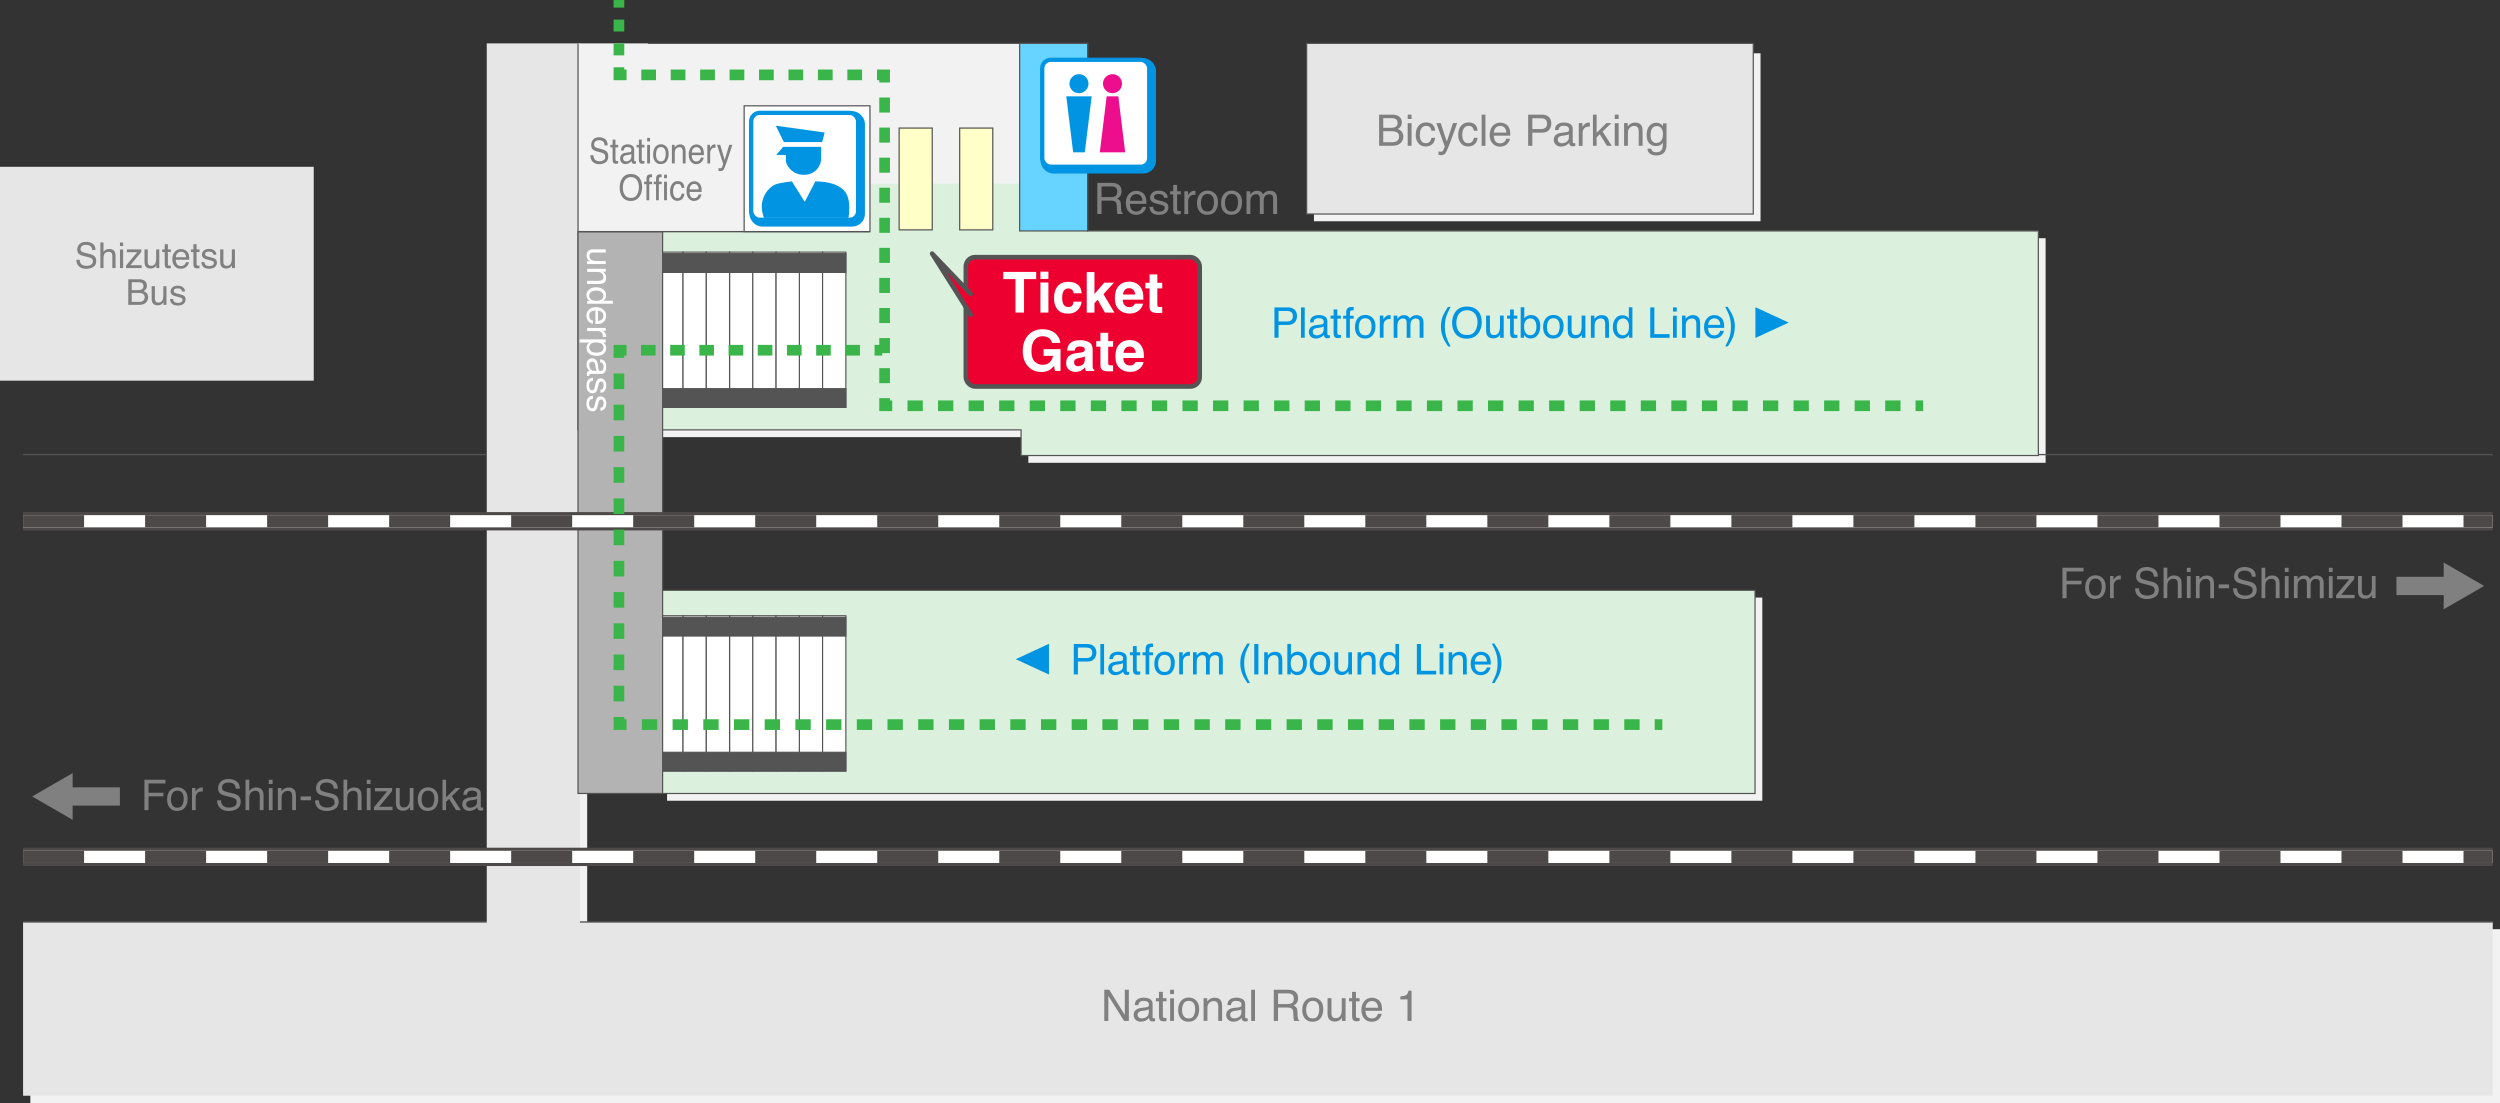 <?xml version="1.0" encoding="UTF-8"?><svg id="_レイヤー_2" xmlns="http://www.w3.org/2000/svg" width="1032.6" height="455.58" viewBox="0 0 1032.6 455.58"><rect x="0" y="0" width="1032.6" height="455.58" fill="#333333" stroke="none"/><g id="_レイヤー_2-2"><rect x="542.71" y="22.01" width="184.46" height="69.38" style="fill:#f2f2f2;"/><rect x="275.52" y="246.81" width="452.38" height="83.93" style="fill:#f2f2f2;"/><polygon points="242.53 383.81 242.53 180.55 424.74 180.55 424.74 191.15 844.92 191.15 844.92 98.39 473.91 98.39 452.23 98.39 424.16 98.39 424.16 20.92 242.53 20.92 241.75 20.92 204.05 20.92 204.05 383.81 12.53 383.81 12.53 455.58 1032.6 455.58 1032.6 383.81 242.53 383.81" style="fill:#f2f2f2;"/><rect x="272.52" y="243.81" width="452.38" height="83.93" style="fill:#dbf1de;"/><rect x="272.52" y="243.81" width="452.38" height="83.93" style="fill:none; stroke:#545454; stroke-miterlimit:10; stroke-width:.5px;"/><path d="m59.65,322.07h8.71v1.54h-7.01v3.81h6.16v1.5h-6.16v5.71h-1.7v-12.55Z" style="fill:gray;"/><path d="m76.28,326.39c.81.79,1.21,1.94,1.21,3.47s-.36,2.69-1.07,3.65c-.71.96-1.82,1.44-3.32,1.44-1.25,0-2.24-.42-2.98-1.28-.74-.85-1.1-1.99-1.1-3.43,0-1.54.39-2.76,1.16-3.67.77-.91,1.82-1.37,3.12-1.37,1.17,0,2.16.39,2.97,1.18Zm-.96,6.08c.37-.77.56-1.63.56-2.57,0-.85-.14-1.55-.41-2.08-.43-.84-1.17-1.26-2.21-1.26-.93,0-1.61.36-2.03,1.08-.42.72-.63,1.58-.63,2.59s.21,1.78.63,2.43,1.09.97,2.01.97c1.01,0,1.7-.38,2.07-1.16Z" style="fill:gray;"/><path d="m79.29,325.47h1.46v1.58c.12-.31.41-.68.88-1.12.47-.44,1.01-.66,1.62-.66.03,0,.08,0,.15,0,.07,0,.18.02.35.03v1.62c-.09-.02-.18-.03-.25-.03-.08,0-.16,0-.25,0-.77,0-1.37.25-1.79.75-.42.5-.62,1.07-.62,1.72v5.26h-1.54v-9.15Z" style="fill:gray;"/><path d="m91.25,330.57c.04.71.2,1.29.49,1.74.54.83,1.5,1.25,2.87,1.25.61,0,1.17-.09,1.68-.27.98-.35,1.46-.99,1.46-1.9,0-.68-.21-1.17-.62-1.46-.42-.29-1.08-.53-1.97-.74l-1.65-.38c-1.08-.25-1.84-.53-2.28-.83-.77-.52-1.16-1.31-1.16-2.35,0-1.13.38-2.05,1.14-2.78s1.83-1.09,3.23-1.09c1.28,0,2.37.32,3.26.95.9.64,1.34,1.65,1.34,3.05h-1.6c-.08-.67-.26-1.19-.52-1.55-.5-.66-1.34-.98-2.53-.98-.96,0-1.65.21-2.07.63-.42.42-.63.91-.63,1.47,0,.62.25,1.07.75,1.35.33.18,1.06.41,2.21.68l1.71.4c.82.19,1.46.46,1.9.79.77.59,1.16,1.44,1.16,2.55,0,1.39-.49,2.38-1.48,2.98-.99.6-2.13.9-3.44.9-1.52,0-2.71-.4-3.57-1.2-.86-.79-1.28-1.87-1.27-3.22h1.6Z" style="fill:gray;"/><path d="m101.42,322.03h1.54v4.68c.36-.46.69-.79.98-.97.5-.32,1.11-.49,1.85-.49,1.33,0,2.23.46,2.7,1.39.26.51.38,1.21.38,2.11v5.87h-1.58v-5.77c0-.67-.09-1.17-.26-1.48-.28-.5-.8-.75-1.57-.75-.64,0-1.22.22-1.73.66-.52.44-.78,1.27-.78,2.49v4.85h-1.54v-12.6Z" style="fill:gray;"/><path d="m111.03,322.07h1.56v1.74h-1.56v-1.74Zm0,3.44h1.56v9.11h-1.56v-9.11Z" style="fill:gray;"/><path d="m114.77,325.47h1.46v1.3c.43-.54.89-.92,1.38-1.15.48-.23,1.02-.35,1.62-.35,1.3,0,2.18.45,2.63,1.36.25.5.38,1.21.38,2.13v5.87h-1.56v-5.77c0-.56-.08-1.01-.25-1.35-.27-.57-.77-.85-1.49-.85-.36,0-.66.04-.9.11-.42.12-.79.38-1.11.75-.26.3-.42.61-.5.94-.08.32-.12.78-.12,1.38v4.79h-1.54v-9.15Z" style="fill:gray;"/><path d="m124.17,328.96h4.29v1.58h-4.29v-1.58Z" style="fill:gray;"/><path d="m131.71,330.57c.04.71.2,1.29.49,1.74.54.83,1.5,1.25,2.87,1.25.61,0,1.17-.09,1.68-.27.98-.35,1.46-.99,1.46-1.9,0-.68-.21-1.17-.62-1.46-.42-.29-1.08-.53-1.97-.74l-1.65-.38c-1.08-.25-1.84-.53-2.28-.83-.77-.52-1.16-1.31-1.16-2.35,0-1.13.38-2.05,1.14-2.78s1.83-1.09,3.23-1.09c1.28,0,2.37.32,3.26.95.9.64,1.34,1.65,1.34,3.05h-1.6c-.08-.67-.26-1.19-.52-1.55-.5-.66-1.34-.98-2.53-.98-.96,0-1.65.21-2.07.63-.42.42-.63.91-.63,1.47,0,.62.25,1.07.75,1.35.33.18,1.06.41,2.21.68l1.71.4c.82.19,1.46.46,1.9.79.77.59,1.16,1.44,1.16,2.55,0,1.39-.49,2.38-1.48,2.98-.99.6-2.13.9-3.44.9-1.52,0-2.71-.4-3.57-1.2-.86-.79-1.28-1.87-1.27-3.22h1.6Z" style="fill:gray;"/><path d="m141.88,322.03h1.54v4.68c.36-.46.69-.79.98-.97.5-.32,1.11-.49,1.85-.49,1.33,0,2.23.46,2.7,1.39.26.51.38,1.21.38,2.11v5.87h-1.58v-5.77c0-.67-.09-1.17-.26-1.48-.28-.5-.8-.75-1.57-.75-.64,0-1.22.22-1.73.66-.52.44-.78,1.27-.78,2.49v4.85h-1.54v-12.6Z" style="fill:gray;"/><path d="m151.49,322.07h1.56v1.74h-1.56v-1.74Zm0,3.44h1.56v9.11h-1.56v-9.11Z" style="fill:gray;"/><path d="m154.47,333.41l5.43-6.56h-5.03v-1.38h7.1v1.26l-5.4,6.52h5.56v1.38h-7.67v-1.21Z" style="fill:gray;"/><path d="m165.09,325.47v6.08c0,.47.07.85.22,1.14.27.55.76.82,1.49.82,1.04,0,1.75-.48,2.13-1.44.21-.51.31-1.22.31-2.11v-4.49h1.54v9.15h-1.45l.02-1.35c-.2.35-.44.64-.73.88-.58.48-1.27.72-2.1.72-1.28,0-2.15-.44-2.62-1.31-.25-.47-.38-1.09-.38-1.87v-6.22h1.57Z" style="fill:gray;"/><path d="m179.81,326.39c.81.79,1.21,1.94,1.21,3.47s-.36,2.69-1.07,3.65c-.71.96-1.82,1.44-3.32,1.44-1.25,0-2.24-.42-2.98-1.28-.74-.85-1.1-1.99-1.1-3.43,0-1.54.39-2.76,1.16-3.67.77-.91,1.82-1.37,3.12-1.37,1.17,0,2.16.39,2.97,1.18Zm-.96,6.08c.37-.77.56-1.63.56-2.57,0-.85-.14-1.55-.41-2.08-.43-.84-1.17-1.26-2.21-1.26-.93,0-1.61.36-2.03,1.08-.42.72-.63,1.58-.63,2.59s.21,1.78.63,2.43,1.09.97,2.01.97c1.01,0,1.7-.38,2.07-1.16Z" style="fill:gray;"/><path d="m182.77,322.07h1.48v7.29l3.94-3.89h1.96l-3.52,3.4,3.71,5.75h-1.96l-2.88-4.66-1.26,1.22v3.44h-1.48v-12.55Z" style="fill:gray;"/><path d="m196.28,329.09c.35-.05.59-.19.71-.44.07-.14.1-.33.1-.59,0-.53-.19-.91-.56-1.14-.37-.24-.91-.36-1.6-.36-.8,0-1.37.22-1.71.65-.19.24-.31.6-.37,1.07h-1.44c.03-1.13.39-1.92,1.1-2.36.7-.44,1.52-.66,2.45-.66,1.08,0,1.95.21,2.62.62.67.41,1,1.05,1,1.91v5.27c0,.16.03.29.1.38s.2.14.41.14c.07,0,.15,0,.23-.01.09,0,.18-.02.27-.04v1.14c-.24.07-.42.11-.55.13-.12.02-.3.03-.51.03-.53,0-.91-.19-1.15-.56-.13-.2-.21-.48-.26-.85-.31.41-.76.77-1.35,1.07-.59.3-1.23.45-1.94.45-.85,0-1.54-.26-2.08-.77-.54-.51-.81-1.16-.81-1.93,0-.85.27-1.5.79-1.97.53-.47,1.23-.75,2.08-.86l2.45-.31Zm-3.24,4.15c.33.26.71.38,1.15.38.54,0,1.06-.12,1.57-.38.85-.42,1.28-1.09,1.28-2.04v-1.24c-.19.12-.43.22-.72.3-.3.08-.59.14-.87.17l-.93.12c-.56.07-.98.19-1.26.35-.48.27-.71.69-.71,1.28,0,.44.16.79.49,1.05Z" style="fill:gray;"/><polygon points="13.29 328.97 30 319.32 30 325.2 49.52 325.2 49.52 332.74 30 332.74 30 338.62 13.29 328.97" style="fill:gray;"/><rect x="9.53" y="380.81" width="1020.07" height="71.77" style="fill:#e6e6e6;"/><path d="m456.11,408.81h2.06l6.42,10.41v-10.41h1.67v12.88h-1.96l-6.52-10.39v10.39h-1.67v-12.88Z" style="fill:gray;"/><path d="m473.71,416c.36-.05.6-.2.73-.45.07-.14.1-.34.1-.61,0-.54-.19-.93-.57-1.17-.38-.24-.93-.37-1.64-.37-.82,0-1.41.22-1.75.67-.19.25-.32.61-.38,1.1h-1.47c.03-1.16.4-1.97,1.12-2.42s1.56-.68,2.51-.68c1.1,0,2,.21,2.69.63.68.42,1.02,1.08,1.02,1.96v5.41c0,.16.03.29.1.39.07.1.21.15.42.15.07,0,.15,0,.24-.01.09,0,.18-.02.28-.04v1.17c-.25.07-.43.11-.56.13-.13.02-.3.03-.53.03-.54,0-.94-.19-1.18-.58-.13-.2-.22-.49-.27-.87-.32.42-.78.79-1.39,1.1-.6.31-1.27.46-1.99.46-.87,0-1.58-.26-2.13-.79s-.83-1.19-.83-1.98c0-.87.27-1.54.82-2.02s1.26-.77,2.14-.88l2.52-.32Zm-3.32,4.26c.33.26.73.39,1.18.39.56,0,1.09-.13,1.61-.39.88-.43,1.31-1.12,1.31-2.09v-1.27c-.19.12-.44.23-.74.31s-.6.14-.89.18l-.95.12c-.57.08-1,.2-1.29.36-.49.27-.73.71-.73,1.31,0,.46.17.81.5,1.08Z" style="fill:gray;"/><path d="m478.7,409.67h1.6v2.62h1.5v1.29h-1.5v6.13c0,.33.11.55.33.66.12.06.33.1.61.1.08,0,.16,0,.25,0,.09,0,.19-.01.31-.03v1.25c-.18.05-.37.09-.57.11s-.41.04-.64.04c-.74,0-1.24-.19-1.5-.57-.26-.38-.39-.87-.39-1.47v-6.22h-1.27v-1.29h1.27v-2.62Z" style="fill:gray;"/><path d="m483.3,408.81h1.6v1.79h-1.6v-1.79Zm0,3.53h1.6v9.34h-1.6v-9.34Z" style="fill:gray;"/><path d="m494.06,413.23c.83.81,1.25,1.99,1.25,3.56s-.37,2.76-1.1,3.75c-.73.99-1.87,1.48-3.4,1.48-1.28,0-2.3-.44-3.06-1.31s-1.13-2.04-1.13-3.52c0-1.58.4-2.83,1.19-3.77.79-.93,1.86-1.4,3.2-1.4,1.2,0,2.22.4,3.05,1.21Zm-.98,6.24c.38-.79.58-1.67.58-2.64,0-.88-.14-1.59-.42-2.14-.44-.86-1.2-1.3-2.27-1.3-.95,0-1.65.37-2.08,1.1-.43.74-.65,1.62-.65,2.66s.22,1.83.65,2.5c.43.67,1.12,1,2.06,1,1.03,0,1.74-.4,2.13-1.19Z" style="fill:gray;"/><path d="m497.12,412.3h1.5v1.33c.44-.55.91-.94,1.41-1.18.5-.24,1.05-.36,1.66-.36,1.33,0,2.23.46,2.7,1.39.26.51.39,1.24.39,2.18v6.02h-1.6v-5.92c0-.57-.08-1.04-.25-1.39-.28-.58-.79-.88-1.53-.88-.37,0-.68.04-.92.11-.43.13-.81.39-1.14.77-.26.31-.43.63-.51.96s-.12.8-.12,1.42v4.92h-1.58v-9.39Z" style="fill:gray;"/><path d="m511.94,416c.36-.05.6-.2.73-.45.07-.14.1-.34.1-.61,0-.54-.19-.93-.57-1.17-.38-.24-.93-.37-1.64-.37-.82,0-1.41.22-1.75.67-.19.25-.32.61-.38,1.1h-1.47c.03-1.16.4-1.97,1.12-2.42s1.56-.68,2.51-.68c1.1,0,2,.21,2.69.63.68.42,1.02,1.08,1.02,1.96v5.41c0,.16.03.29.1.39.07.1.21.15.42.15.07,0,.15,0,.24-.01.09,0,.18-.02.28-.04v1.17c-.25.07-.43.11-.56.13-.13.02-.3.03-.53.03-.54,0-.94-.19-1.18-.58-.13-.2-.22-.49-.27-.87-.32.42-.78.79-1.39,1.1-.6.31-1.27.46-1.99.46-.87,0-1.58-.26-2.13-.79s-.83-1.19-.83-1.98c0-.87.27-1.54.82-2.02s1.26-.77,2.14-.88l2.52-.32Zm-3.32,4.26c.33.26.73.39,1.18.39.56,0,1.09-.13,1.61-.39.88-.43,1.31-1.12,1.31-2.09v-1.27c-.19.12-.44.23-.74.31s-.6.14-.89.18l-.95.12c-.57.08-1,.2-1.29.36-.49.27-.73.71-.73,1.31,0,.46.17.81.5,1.08Z" style="fill:gray;"/><path d="m516.79,408.81h1.58v12.88h-1.58v-12.88Z" style="fill:gray;"/><path d="m526.15,408.81h5.85c.96,0,1.76.14,2.38.43,1.19.55,1.78,1.56,1.78,3.04,0,.77-.16,1.4-.48,1.89-.32.49-.76.88-1.34,1.18.5.2.88.47,1.13.81.25.33.4.87.43,1.62l.06,1.73c.02.49.06.86.12,1.1.11.41.29.67.56.79v.29h-2.14c-.06-.11-.11-.25-.14-.43-.04-.17-.06-.51-.09-1.02l-.11-2.15c-.04-.84-.34-1.41-.91-1.69-.32-.16-.83-.24-1.52-.24h-3.86v5.52h-1.75v-12.88Zm5.67,5.9c.8,0,1.43-.16,1.89-.49.46-.33.69-.92.69-1.77,0-.92-.32-1.54-.97-1.88-.35-.17-.81-.26-1.39-.26h-4.14v4.4h3.92Z" style="fill:gray;"/><path d="m545.31,413.23c.83.81,1.25,1.99,1.25,3.56s-.37,2.76-1.1,3.75c-.73.99-1.87,1.48-3.4,1.48-1.28,0-2.3-.44-3.06-1.31-.75-.87-1.13-2.04-1.13-3.52,0-1.58.4-2.83,1.19-3.77.79-.93,1.86-1.4,3.2-1.4,1.2,0,2.22.4,3.05,1.21Zm-.98,6.24c.38-.79.58-1.67.58-2.64,0-.88-.14-1.59-.42-2.14-.44-.86-1.2-1.3-2.27-1.3-.95,0-1.65.37-2.08,1.1-.43.74-.65,1.62-.65,2.66s.22,1.83.65,2.5c.43.67,1.12,1,2.06,1,1.03,0,1.74-.4,2.13-1.19Z" style="fill:gray;"/><path d="m549.94,412.3v6.23c0,.48.07.87.22,1.17.27.56.78.84,1.53.84,1.07,0,1.8-.49,2.19-1.47.21-.53.32-1.25.32-2.17v-4.61h1.58v9.39h-1.49l.02-1.38c-.2.36-.45.66-.75.9-.59.49-1.31.74-2.15.74-1.31,0-2.21-.45-2.68-1.34-.26-.48-.39-1.12-.39-1.92v-6.38h1.61Z" style="fill:gray;"/><path d="m558.46,409.67h1.6v2.62h1.5v1.29h-1.5v6.13c0,.33.11.55.33.66.12.06.33.1.61.1.08,0,.16,0,.25,0,.09,0,.19-.01.31-.03v1.25c-.18.05-.37.09-.57.11-.2.02-.41.04-.64.04-.74,0-1.24-.19-1.5-.57s-.39-.87-.39-1.47v-6.22h-1.27v-1.29h1.27v-2.62Z" style="fill:gray;"/><path d="m568.65,412.55c.62.31,1.09.72,1.42,1.21.31.47.52,1.03.63,1.66.09.43.14,1.12.14,2.07h-6.83c.03.96.25,1.72.67,2.3.42.58,1.06.87,1.94.87.82,0,1.47-.27,1.96-.82.27-.32.47-.68.58-1.1h1.55c-.04.34-.18.73-.41,1.15-.23.42-.49.77-.77,1.04-.48.47-1.06.78-1.77.95-.38.09-.8.14-1.28.14-1.16,0-2.15-.42-2.95-1.28-.81-.85-1.21-2.04-1.21-3.57s.41-2.73,1.22-3.67c.81-.94,1.88-1.41,3.19-1.41.66,0,1.3.16,1.93.47Zm.57,3.69c-.06-.68-.21-1.23-.44-1.64-.43-.76-1.14-1.14-2.15-1.14-.72,0-1.32.26-1.81.78-.49.52-.74,1.19-.77,1.99h5.17Z" style="fill:gray;"/><path d="m578.39,412.8v-1.21c1.14-.11,1.93-.3,2.38-.56.45-.26.79-.88,1.01-1.84h1.25v12.5h-1.68v-8.89h-2.95Z" style="fill:gray;"/><line x1="9.53" y1="380.81" x2="1029.6" y2="380.81" style="fill:none; stroke:#545454; stroke-miterlimit:10; stroke-width:.56px;"/><rect y="68.89" width="129.59" height="88.34" style="fill:#e6e6e6;"/><rect x="539.71" y="17.92" width="184.46" height="70.48" style="fill:#e6e6e6;"/><rect x="539.71" y="17.92" width="184.46" height="70.48" style="fill:none; stroke:#545454; stroke-miterlimit:10; stroke-width:.5px;"/><path d="m569.63,47.35h5.57c1.52,0,2.6.45,3.24,1.35.38.53.57,1.15.57,1.84,0,.81-.23,1.48-.69,2-.24.28-.58.53-1.04.75.66.25,1.15.54,1.48.85.58.56.87,1.34.87,2.32,0,.83-.26,1.58-.79,2.25-.78,1-2.03,1.51-3.73,1.51h-5.48v-12.88Zm4.92,5.44c.74,0,1.32-.1,1.74-.31.65-.32.97-.9.97-1.74s-.34-1.41-1.04-1.7c-.39-.16-.97-.25-1.74-.25h-3.14v3.99h3.21Zm.59,5.94c1.08,0,1.85-.31,2.31-.93.29-.39.43-.86.43-1.42,0-.93-.42-1.57-1.27-1.91-.45-.18-1.04-.27-1.78-.27h-3.5v4.53h3.8Z" style="fill:gray;"/><path d="m581.43,47.35h1.6v1.79h-1.6v-1.79Zm0,3.53h1.6v9.34h-1.6v-9.34Z" style="fill:gray;"/><path d="m591.59,51.34c.66.51,1.06,1.4,1.2,2.66h-1.53c-.09-.58-.31-1.06-.64-1.44-.33-.38-.87-.57-1.6-.57-1.01,0-1.72.49-2.16,1.47-.28.64-.42,1.42-.42,2.36s.2,1.73.6,2.37c.4.64,1.02.96,1.88.96.65,0,1.17-.2,1.56-.6.38-.4.65-.94.79-1.64h1.53c-.18,1.24-.61,2.16-1.32,2.73-.7.58-1.6.86-2.69.86-1.23,0-2.21-.45-2.94-1.35-.73-.9-1.1-2.02-1.1-3.36,0-1.65.4-2.93,1.2-3.85.8-.92,1.82-1.38,3.06-1.38,1.06,0,1.92.26,2.58.77Z" style="fill:gray;"/><path d="m600.14,50.84h1.74c-.22.6-.72,1.98-1.48,4.12-.57,1.61-1.05,2.93-1.44,3.95-.91,2.39-1.55,3.85-1.93,4.38-.37.53-1.02.79-1.93.79-.22,0-.39,0-.51-.03s-.27-.05-.44-.1v-1.44c.27.08.47.12.59.14.12.02.23.03.32.03.29,0,.51-.05.64-.14.14-.1.25-.21.35-.35.03-.05.13-.29.31-.72s.31-.75.39-.96l-3.47-9.67h1.79l2.52,7.65,2.53-7.65Z" style="fill:gray;"/><path d="m609.12,51.34c.66.51,1.06,1.4,1.2,2.66h-1.53c-.09-.58-.31-1.06-.64-1.44s-.87-.57-1.6-.57c-1,0-1.72.49-2.16,1.47-.28.64-.42,1.42-.42,2.36s.2,1.73.6,2.37c.4.64,1.02.96,1.88.96.66,0,1.17-.2,1.56-.6.38-.4.65-.94.79-1.64h1.53c-.17,1.24-.61,2.16-1.31,2.73-.7.58-1.6.86-2.69.86-1.23,0-2.21-.45-2.94-1.35-.73-.9-1.1-2.02-1.1-3.36,0-1.65.4-2.93,1.2-3.85.8-.92,1.82-1.38,3.06-1.38,1.06,0,1.92.26,2.58.77Z" style="fill:gray;"/><path d="m611.97,47.35h1.58v12.88h-1.58v-12.88Z" style="fill:gray;"/><path d="m621.63,51.1c.62.31,1.09.72,1.42,1.21.31.47.52,1.03.63,1.66.09.43.14,1.12.14,2.07h-6.83c.03.96.25,1.72.67,2.3.42.58,1.06.87,1.94.87.82,0,1.47-.27,1.96-.82.27-.32.47-.68.58-1.1h1.55c-.04.34-.18.73-.41,1.15-.23.42-.49.77-.77,1.04-.48.47-1.06.78-1.77.95-.38.09-.8.14-1.28.14-1.16,0-2.15-.42-2.95-1.28s-1.21-2.04-1.21-3.57.41-2.73,1.22-3.67c.81-.94,1.88-1.41,3.19-1.41.66,0,1.3.16,1.92.47Zm.57,3.69c-.06-.68-.21-1.23-.44-1.64-.43-.76-1.14-1.14-2.15-1.14-.72,0-1.32.26-1.81.78-.49.52-.75,1.19-.77,1.99h5.17Z" style="fill:gray;"/><path d="m631.18,47.35h5.76c1.14,0,2.06.32,2.76.97.7.65,1.05,1.55,1.05,2.72,0,1.01-.31,1.88-.94,2.63-.63.75-1.58,1.12-2.87,1.12h-4.02v5.44h-1.74v-12.88Zm6.77,1.77c-.38-.18-.91-.27-1.58-.27h-3.45v4.46h3.45c.78,0,1.41-.17,1.89-.5.48-.33.73-.92.73-1.76,0-.95-.35-1.59-1.04-1.93Z" style="fill:gray;"/><path d="m647.24,54.54c.36-.05.6-.2.73-.45.07-.14.1-.34.1-.61,0-.54-.19-.93-.57-1.17-.38-.24-.93-.37-1.64-.37-.82,0-1.41.22-1.75.67-.19.25-.32.61-.38,1.1h-1.47c.03-1.16.4-1.97,1.12-2.42s1.56-.68,2.51-.68c1.1,0,2,.21,2.69.63.68.42,1.02,1.08,1.02,1.96v5.41c0,.16.03.29.1.39.07.1.21.15.42.15.07,0,.15,0,.24-.01.09,0,.18-.02.28-.04v1.17c-.25.07-.43.11-.56.13-.13.02-.3.03-.53.03-.54,0-.94-.19-1.18-.58-.13-.2-.22-.49-.27-.87-.32.42-.78.79-1.38,1.1-.6.31-1.27.46-1.99.46-.87,0-1.58-.26-2.13-.79-.55-.53-.83-1.19-.83-1.98,0-.87.27-1.54.82-2.02.54-.48,1.26-.77,2.14-.88l2.52-.32Zm-3.32,4.26c.33.26.73.39,1.18.39.56,0,1.09-.13,1.61-.39.88-.43,1.31-1.12,1.31-2.09v-1.27c-.19.12-.44.23-.74.31-.3.08-.6.14-.89.18l-.95.12c-.57.08-1,.2-1.29.36-.49.27-.73.71-.73,1.31,0,.46.17.81.5,1.08Z" style="fill:gray;"/><path d="m652.1,50.84h1.5v1.62c.12-.32.42-.7.9-1.15.48-.45,1.03-.68,1.66-.68.03,0,.08,0,.15,0s.19.02.36.04v1.67c-.09-.02-.18-.03-.26-.04-.08,0-.17,0-.26,0-.79,0-1.41.26-1.83.77-.43.51-.64,1.1-.64,1.77v5.4h-1.58v-9.39Z" style="fill:gray;"/><path d="m657.95,47.35h1.52v7.48l4.05-3.99h2.02l-3.61,3.49,3.81,5.9h-2.02l-2.95-4.78-1.3,1.25v3.52h-1.52v-12.88Z" style="fill:gray;"/><path d="m666.96,47.35h1.6v1.79h-1.6v-1.79Zm0,3.53h1.6v9.34h-1.6v-9.34Z" style="fill:gray;"/><path d="m670.8,50.84h1.5v1.33c.44-.55.91-.94,1.41-1.18.5-.24,1.05-.36,1.66-.36,1.33,0,2.23.46,2.7,1.39.26.51.39,1.24.39,2.18v6.02h-1.6v-5.92c0-.57-.08-1.04-.25-1.39-.28-.58-.79-.88-1.53-.88-.38,0-.68.04-.92.11-.43.13-.81.39-1.14.77-.26.31-.43.63-.51.96s-.12.8-.12,1.42v4.92h-1.58v-9.39Z" style="fill:gray;"/><path d="m685.97,51.22c.3.2.6.5.91.89v-1.18h1.46v8.54c0,1.19-.17,2.13-.52,2.82-.65,1.27-1.88,1.91-3.7,1.91-1.01,0-1.86-.23-2.54-.68s-1.07-1.16-1.15-2.13h1.6c.08.42.23.75.45.97.35.35.91.53,1.67.53,1.2,0,1.99-.43,2.36-1.28.22-.5.32-1.4.31-2.69-.31.48-.69.84-1.14,1.07-.44.23-1.03.35-1.75.35-1.01,0-1.9-.36-2.66-1.08s-1.14-1.92-1.14-3.58c0-1.57.38-2.8,1.15-3.68.77-.88,1.69-1.32,2.77-1.32.73,0,1.37.18,1.92.54Zm.19,1.69c-.48-.56-1.08-.84-1.82-.84-1.11,0-1.86.52-2.27,1.56-.22.56-.32,1.28-.32,2.18,0,1.06.21,1.86.64,2.42.43.55,1,.83,1.72.83,1.13,0,1.92-.51,2.38-1.53.26-.58.38-1.25.38-2.03,0-1.16-.24-2.02-.72-2.59Z" style="fill:gray;"/><path d="m851.88,234.51h8.71v1.54h-7.01v3.81h6.16v1.5h-6.16v5.71h-1.7v-12.55Z" style="fill:gray;"/><path d="m868.51,238.82c.81.79,1.21,1.94,1.21,3.47s-.36,2.69-1.07,3.65c-.71.96-1.82,1.44-3.32,1.44-1.25,0-2.24-.42-2.98-1.28-.74-.85-1.1-1.99-1.1-3.43,0-1.54.39-2.76,1.16-3.67.77-.91,1.82-1.37,3.12-1.37,1.17,0,2.16.39,2.97,1.18Zm-.96,6.08c.38-.77.56-1.63.56-2.57,0-.85-.13-1.55-.41-2.08-.43-.84-1.17-1.26-2.21-1.26-.93,0-1.61.36-2.03,1.08-.42.72-.63,1.58-.63,2.59s.21,1.78.63,2.43c.42.65,1.09.97,2.01.97,1.01,0,1.7-.39,2.07-1.16Z" style="fill:gray;"/><path d="m871.52,237.91h1.46v1.58c.12-.31.41-.68.88-1.12s1.01-.66,1.62-.66c.03,0,.08,0,.15,0,.07,0,.18.02.35.03v1.62c-.09-.02-.18-.03-.25-.03-.08,0-.16,0-.25,0-.77,0-1.37.25-1.79.75-.42.5-.62,1.07-.62,1.72v5.26h-1.54v-9.15Z" style="fill:gray;"/><path d="m883.48,243.01c.04.71.2,1.29.49,1.74.54.83,1.5,1.25,2.87,1.25.62,0,1.17-.09,1.68-.27.98-.35,1.46-.99,1.46-1.9,0-.68-.21-1.17-.62-1.46-.42-.28-1.08-.53-1.97-.74l-1.65-.38c-1.08-.25-1.84-.53-2.28-.83-.77-.52-1.16-1.31-1.16-2.35,0-1.13.38-2.05,1.14-2.78.76-.72,1.83-1.09,3.23-1.09,1.28,0,2.37.32,3.26.95.9.63,1.34,1.65,1.34,3.05h-1.6c-.08-.67-.26-1.19-.52-1.55-.5-.66-1.34-.98-2.53-.98-.96,0-1.65.21-2.07.63-.42.42-.63.91-.63,1.47,0,.62.25,1.07.75,1.35.33.18,1.06.41,2.21.68l1.71.4c.82.19,1.46.46,1.9.79.77.59,1.16,1.44,1.16,2.56,0,1.39-.49,2.38-1.48,2.98-.99.6-2.13.9-3.44.9-1.52,0-2.71-.4-3.58-1.2-.86-.79-1.28-1.87-1.27-3.22h1.6Z" style="fill:gray;"/><path d="m893.65,234.47h1.54v4.68c.36-.46.69-.79.98-.97.5-.33,1.11-.49,1.85-.49,1.33,0,2.23.46,2.7,1.39.26.51.38,1.21.38,2.11v5.87h-1.58v-5.77c0-.67-.08-1.17-.26-1.48-.28-.5-.8-.75-1.57-.75-.64,0-1.22.22-1.73.66-.52.44-.78,1.27-.78,2.49v4.85h-1.54v-12.6Z" style="fill:gray;"/><path d="m903.26,234.51h1.56v1.74h-1.56v-1.74Zm0,3.44h1.56v9.11h-1.56v-9.11Z" style="fill:gray;"/><path d="m907,237.91h1.46v1.3c.43-.54.89-.92,1.38-1.15.48-.23,1.02-.35,1.62-.35,1.3,0,2.18.45,2.63,1.36.25.5.38,1.21.38,2.13v5.87h-1.56v-5.77c0-.56-.08-1.01-.25-1.35-.27-.57-.77-.85-1.49-.85-.36,0-.66.04-.9.11-.42.12-.79.38-1.11.75-.26.3-.42.61-.5.94s-.12.78-.12,1.38v4.79h-1.54v-9.15Z" style="fill:gray;"/><path d="m916.4,241.4h4.29v1.58h-4.29v-1.58Z" style="fill:gray;"/><path d="m923.94,243.01c.04.71.2,1.29.49,1.74.54.83,1.5,1.25,2.87,1.25.62,0,1.17-.09,1.68-.27.98-.35,1.46-.99,1.46-1.9,0-.68-.21-1.17-.62-1.46-.42-.28-1.08-.53-1.97-.74l-1.65-.38c-1.08-.25-1.84-.53-2.28-.83-.77-.52-1.16-1.31-1.16-2.35,0-1.13.38-2.05,1.14-2.78.76-.72,1.83-1.09,3.23-1.09,1.28,0,2.37.32,3.26.95.9.63,1.34,1.65,1.34,3.05h-1.6c-.08-.67-.26-1.19-.52-1.55-.5-.66-1.34-.98-2.53-.98-.96,0-1.65.21-2.07.63-.42.42-.63.91-.63,1.47,0,.62.25,1.07.75,1.35.33.18,1.06.41,2.21.68l1.71.4c.82.19,1.46.46,1.9.79.77.59,1.16,1.44,1.16,2.56,0,1.39-.49,2.38-1.48,2.98-.99.6-2.13.9-3.44.9-1.52,0-2.71-.4-3.58-1.2-.86-.79-1.28-1.87-1.27-3.22h1.6Z" style="fill:gray;"/><path d="m934.11,234.47h1.54v4.68c.36-.46.69-.79.98-.97.5-.33,1.11-.49,1.85-.49,1.33,0,2.23.46,2.7,1.39.26.51.38,1.21.38,2.11v5.87h-1.58v-5.77c0-.67-.08-1.17-.26-1.48-.28-.5-.8-.75-1.57-.75-.64,0-1.22.22-1.73.66-.52.44-.78,1.27-.78,2.49v4.85h-1.54v-12.6Z" style="fill:gray;"/><path d="m943.72,234.51h1.56v1.74h-1.56v-1.74Zm0,3.44h1.56v9.11h-1.56v-9.11Z" style="fill:gray;"/><path d="m947.46,237.91h1.52v1.3c.37-.45.7-.78.99-.98.51-.35,1.08-.52,1.73-.52.73,0,1.32.18,1.76.54.25.21.48.51.68.91.34-.49.74-.85,1.2-1.09.46-.24.98-.35,1.56-.35,1.23,0,2.07.44,2.51,1.33.24.48.36,1.12.36,1.93v6.09h-1.6v-6.36c0-.61-.15-1.03-.46-1.26-.3-.23-.68-.34-1.11-.34-.6,0-1.12.2-1.56.61-.44.4-.65,1.08-.65,2.03v5.32h-1.56v-5.97c0-.62-.07-1.07-.22-1.36-.23-.43-.67-.64-1.31-.64-.58,0-1.11.23-1.58.67-.48.45-.71,1.26-.71,2.44v4.85h-1.54v-9.15Z" style="fill:gray;"/><path d="m961.92,234.51h1.56v1.74h-1.56v-1.74Zm0,3.44h1.56v9.11h-1.56v-9.11Z" style="fill:gray;"/><path d="m964.9,245.85l5.43-6.56h-5.03v-1.38h7.1v1.26l-5.4,6.52h5.56v1.38h-7.67v-1.21Z" style="fill:gray;"/><path d="m975.53,237.91v6.08c0,.47.07.85.22,1.14.27.55.76.82,1.49.82,1.04,0,1.75-.48,2.13-1.44.21-.51.31-1.22.31-2.11v-4.49h1.54v9.15h-1.45l.02-1.35c-.2.35-.44.64-.73.88-.58.48-1.27.72-2.1.72-1.28,0-2.15-.44-2.62-1.31-.25-.47-.38-1.09-.38-1.87v-6.22h1.57Z" style="fill:gray;"/><polygon points="1026.05 242.01 1009.34 232.36 1009.34 238.24 989.82 238.24 989.82 245.78 1009.34 245.78 1009.34 251.66 1026.05 242.01" style="fill:gray;"/><rect x="201.05" y="17.92" width="38.48" height="380.49" style="fill:#e6e6e6;"/><line x1="239.53" y1="17.92" x2="239.53" y2="327.73" style="fill:none; stroke:#545454; stroke-miterlimit:10; stroke-width:.56px;"/><rect x="301.34" y="254.32" width="9.61" height="64.14" style="fill:#fff; stroke:#545454; stroke-miterlimit:10; stroke-width:.48px;"/><rect x="272.52" y="254.32" width="9.61" height="64.14" style="fill:#fff; stroke:#545454; stroke-miterlimit:10; stroke-width:.48px;"/><rect x="282.12" y="254.32" width="9.61" height="64.14" style="fill:#fff; stroke:#545454; stroke-miterlimit:10; stroke-width:.48px;"/><rect x="291.73" y="254.32" width="9.61" height="64.14" style="fill:#fff; stroke:#545454; stroke-miterlimit:10; stroke-width:.48px;"/><rect x="330.16" y="254.32" width="9.61" height="64.14" style="fill:#fff; stroke:#545454; stroke-miterlimit:10; stroke-width:.48px;"/><rect x="310.94" y="254.32" width="9.61" height="64.14" style="fill:#fff; stroke:#545454; stroke-miterlimit:10; stroke-width:.48px;"/><rect x="339.76" y="254.32" width="9.61" height="64.14" style="fill:#fff; stroke:#545454; stroke-miterlimit:10; stroke-width:.48px;"/><rect x="320.55" y="254.32" width="9.61" height="64.14" style="fill:#fff; stroke:#545454; stroke-miterlimit:10; stroke-width:.48px;"/><rect x="272.52" y="254.96" width="76.85" height="7.75" style="fill:#545454; stroke:#545454; stroke-miterlimit:10; stroke-width:.48px;"/><rect x="272.52" y="310.72" width="76.85" height="7.75" style="fill:#545454; stroke:#545454; stroke-miterlimit:10; stroke-width:.48px;"/><polygon points="359.33 75.82 421.16 75.82 421.16 17.92 238.75 17.92 238.75 95.68 359.33 95.68 359.33 75.82" style="fill:#f2f2f2;"/><polygon points="470.91 95.39 449.23 95.39 421.16 95.39 421.16 75.82 359.33 75.82 359.33 95.68 238.75 95.68 238.75 177.55 421.74 177.55 421.74 188.15 841.92 188.15 841.92 95.39 470.91 95.39" style="fill:#dbf1de;"/><rect x="421.16" y="17.92" width="28.07" height="77.47" style="fill:#67d4ff; stroke:#545454; stroke-miterlimit:10; stroke-width:.5px;"/><polyline points="238.75 17.92 238.75 177.55 421.74 177.55 421.74 188.15 841.92 188.15 841.92 95.39 470.91 95.39 449.23 95.39 449.23 17.92 421.16 17.92 267.61 17.92" style="fill:none; stroke:#545454; stroke-miterlimit:10; stroke-width:.5px;"/><rect x="301.34" y="104.14" width="9.61" height="64.14" style="fill:#fff; stroke:#545454; stroke-miterlimit:10; stroke-width:.48px;"/><rect x="272.52" y="104.14" width="9.61" height="64.14" style="fill:#fff; stroke:#545454; stroke-miterlimit:10; stroke-width:.48px;"/><rect x="282.12" y="104.14" width="9.61" height="64.14" style="fill:#fff; stroke:#545454; stroke-miterlimit:10; stroke-width:.48px;"/><rect x="291.73" y="104.14" width="9.61" height="64.14" style="fill:#fff; stroke:#545454; stroke-miterlimit:10; stroke-width:.48px;"/><rect x="330.16" y="104.14" width="9.61" height="64.14" style="fill:#fff; stroke:#545454; stroke-miterlimit:10; stroke-width:.48px;"/><rect x="310.94" y="104.14" width="9.61" height="64.14" style="fill:#fff; stroke:#545454; stroke-miterlimit:10; stroke-width:.48px;"/><rect x="339.76" y="104.14" width="9.61" height="64.14" style="fill:#fff; stroke:#545454; stroke-miterlimit:10; stroke-width:.48px;"/><rect x="320.55" y="104.14" width="9.61" height="64.14" style="fill:#fff; stroke:#545454; stroke-miterlimit:10; stroke-width:.48px;"/><rect x="272.52" y="104.77" width="76.85" height="7.75" style="fill:#545454; stroke:#545454; stroke-miterlimit:10; stroke-width:.48px;"/><rect x="272.52" y="160.53" width="76.85" height="7.75" style="fill:#545454; stroke:#545454; stroke-miterlimit:10; stroke-width:.48px;"/><rect x="371.38" y="52.9" width="13.67" height="42.05" style="fill:#ffffc8; stroke:#545454; stroke-miterlimit:10; stroke-width:.5px;"/><rect x="396.39" y="52.9" width="13.67" height="42.05" style="fill:#ffffc8; stroke:#545454; stroke-miterlimit:10; stroke-width:.5px;"/><rect x="238.75" y="95.68" width="34.93" height="232.05" style="fill:#b3b3b3;"/><rect x="238.75" y="95.68" width="34.93" height="232.05" style="fill:none; stroke:#545454; stroke-miterlimit:10; stroke-width:.5px;"/><line x1="9.53" y1="187.76" x2="201.05" y2="187.76" style="fill:none; stroke:#545454; stroke-miterlimit:10; stroke-width:.56px;"/><line x1="841.92" y1="187.76" x2="1029.6" y2="187.76" style="fill:none; stroke:#545454; stroke-miterlimit:10; stroke-width:.56px;"/><rect x="307.36" y="43.71" width="51.97" height="51.97" style="fill:#fff; stroke:#545454; stroke-miterlimit:10; stroke-width:.5px;"/><rect x="311.31" y="47.66" width="44.18" height="44.18" rx="3.52" ry="3.52" style="fill:none; stroke:#0094e2; stroke-linecap:round; stroke-linejoin:round; stroke-width:3.52px;"/><rect x="310.26" y="46.61" width="44.18" height="44.18" rx="3.52" ry="3.52" style="fill:#fff;"/><rect x="310.26" y="46.61" width="44.18" height="44.18" rx="3.52" ry="3.52" style="fill:none; stroke:#0094e2; stroke-linecap:round; stroke-linejoin:round; stroke-width:1.76px;"/><polygon points="339.58 58.69 323.77 58.69 320.44 51.93 340.62 54.74 339.58 58.69" style="fill:#0094e2;"/><path d="m323.45,60.67h15.71v4.99c0,2.5-2.08,6.55-7.18,6.55s-7.39-4.37-7.39-5.83v-2.39h-3.95l2.81-3.33Z" style="fill:#0094e2;"/><path d="m350.6,88.86c.52-4.06.1-8.01-1.98-10.19-2.08-2.18-5.83-3.74-11.86-3.74l-4.37,8.43-5.3-8.43s-5.1.52-7.07,1.35c-1.98.83-6.76,5.2-4.99,11.96.12.45.27,1.06.45,1.74h34.97c.05-.38.11-.75.15-1.11Z" style="fill:#0094e2;"/><rect x="431.54" y="25.74" width="44.18" height="44.18" rx="3.52" ry="3.52" style="fill:none; stroke:#0094e2; stroke-linecap:round; stroke-linejoin:round; stroke-width:3.52px;"/><rect x="430.49" y="24.69" width="44.18" height="44.18" rx="3.52" ry="3.52" style="fill:#fff;"/><rect x="430.49" y="24.69" width="44.18" height="44.18" rx="3.52" ry="3.52" style="fill:none; stroke:#0094e2; stroke-linecap:round; stroke-linejoin:round; stroke-width:1.76px;"/><polygon points="448.06 62.93 443.26 62.93 440.42 39.8 450.91 39.8 448.06 62.93" style="fill:#0094e2;"/><polygon points="457.1 39.8 461.91 39.8 464.75 62.93 454.26 62.93 457.1 39.8" style="fill:#ec0e8d;"/><circle cx="445.66" cy="34.56" r="3.93" style="fill:#0094e2;"/><circle cx="459.5" cy="34.56" r="3.93" style="fill:#ec0e8d;"/><line x1="238.75" y1="95.68" x2="359.33" y2="95.68" style="fill:none; stroke:#545454; stroke-miterlimit:10; stroke-width:.56px;"/><line x1="9.53" y1="215.3" x2="1029.6" y2="215.3" style="fill:none; stroke:#4d4948; stroke-miterlimit:10; stroke-width:7.56px;"/><line x1="9.53" y1="215.3" x2="1029.6" y2="215.3" style="fill:none; stroke:#fff; stroke-miterlimit:10; stroke-width:5.04px;"/><line x1="9.53" y1="215.3" x2="1029.6" y2="215.3" style="fill:none; stroke:#4d4948; stroke-dasharray:0 0 25.2 25.2; stroke-miterlimit:10; stroke-width:5.04px;"/><line x1="9.53" y1="353.92" x2="1029.6" y2="353.92" style="fill:none; stroke:#4d4948; stroke-miterlimit:10; stroke-width:7.56px;"/><line x1="9.53" y1="353.92" x2="1029.6" y2="353.92" style="fill:none; stroke:#fff; stroke-miterlimit:10; stroke-width:5.04px;"/><line x1="9.53" y1="353.92" x2="1029.6" y2="353.92" style="fill:none; stroke:#4d4948; stroke-dasharray:0 0 25.2 25.2; stroke-miterlimit:10; stroke-width:5.04px;"/><path d="m526.39,126.96h5.62c1.11,0,2.01.32,2.69.94.68.63,1.02,1.51,1.02,2.65,0,.98-.3,1.83-.91,2.56s-1.54,1.09-2.8,1.09h-3.92v5.31h-1.7v-12.55Zm6.6,1.73c-.37-.18-.88-.26-1.54-.26h-3.36v4.35h3.36c.76,0,1.37-.16,1.84-.49.47-.33.71-.9.71-1.72,0-.92-.34-1.55-1.02-1.88Z" style="fill:#0094e2;"/><path d="m537.36,126.96h1.54v12.55h-1.54v-12.55Z" style="fill:#0094e2;"/><path d="m545.95,133.98c.35-.05.59-.19.71-.44.07-.14.1-.33.1-.59,0-.53-.19-.91-.56-1.15-.37-.24-.91-.36-1.6-.36-.8,0-1.37.22-1.71.65-.19.24-.31.6-.37,1.07h-1.44c.03-1.13.39-1.92,1.1-2.36.7-.44,1.52-.67,2.45-.67,1.08,0,1.95.21,2.62.62.67.41,1,1.05,1,1.92v5.27c0,.16.03.29.1.38s.2.15.42.15c.07,0,.15,0,.23-.01.09,0,.18-.02.27-.04v1.14c-.24.07-.42.11-.55.13-.12.02-.3.03-.51.03-.53,0-.91-.19-1.15-.56-.13-.2-.21-.48-.26-.85-.31.41-.76.77-1.35,1.07s-1.23.45-1.94.45c-.85,0-1.54-.26-2.08-.77-.54-.51-.81-1.16-.81-1.93,0-.85.27-1.5.79-1.97.53-.47,1.22-.75,2.08-.86l2.45-.31Zm-3.24,4.16c.33.26.71.38,1.15.38.54,0,1.07-.12,1.57-.38.85-.42,1.28-1.09,1.28-2.04v-1.24c-.19.12-.43.22-.72.3-.3.08-.59.14-.87.17l-.93.12c-.56.07-.98.19-1.26.35-.48.27-.71.69-.71,1.28,0,.44.16.79.49,1.05Z" style="fill:#0094e2;"/><path d="m550.82,127.81h1.55v2.55h1.46v1.26h-1.46v5.97c0,.32.11.53.33.64.12.06.32.09.6.09.07,0,.15,0,.24,0,.09,0,.19-.01.3-.03v1.22c-.18.05-.36.09-.55.11s-.4.03-.62.03c-.72,0-1.21-.18-1.46-.55-.26-.37-.38-.84-.38-1.43v-6.06h-1.24v-1.26h1.24v-2.55Z" style="fill:#0094e2;"/><path d="m556.37,127.57c.36-.52,1.05-.79,2.08-.79.1,0,.2,0,.3,0,.1,0,.22.01.35.03v1.4c-.16-.01-.28-.02-.35-.02-.07,0-.14,0-.2,0-.47,0-.75.12-.85.36-.09.24-.14.86-.14,1.85h1.54v1.21h-1.54v7.9h-1.52v-7.9h-1.27v-1.21h1.27v-1.44c.02-.64.13-1.11.33-1.4Z" style="fill:#0094e2;"/><path d="m566.91,131.27c.81.79,1.21,1.94,1.21,3.47s-.36,2.69-1.07,3.65-1.82,1.44-3.32,1.44c-1.25,0-2.24-.43-2.98-1.28s-1.1-1.99-1.1-3.43c0-1.54.39-2.76,1.16-3.67.77-.91,1.82-1.37,3.12-1.37,1.17,0,2.16.39,2.97,1.18Zm-.96,6.08c.38-.77.56-1.63.56-2.57,0-.85-.14-1.55-.41-2.08-.43-.84-1.17-1.26-2.21-1.26-.93,0-1.61.36-2.03,1.08-.42.72-.63,1.58-.63,2.59s.21,1.78.63,2.43c.42.65,1.09.97,2.01.97,1.01,0,1.7-.38,2.07-1.16Z" style="fill:#0094e2;"/><path d="m569.92,130.36h1.46v1.58c.12-.31.41-.68.88-1.12.47-.44,1.01-.66,1.62-.66.03,0,.08,0,.15,0s.18.02.35.03v1.62c-.09-.02-.18-.03-.25-.03-.08,0-.16,0-.25,0-.77,0-1.37.25-1.79.75-.42.5-.62,1.07-.62,1.72v5.26h-1.54v-9.15Z" style="fill:#0094e2;"/><path d="m575.64,130.36h1.52v1.3c.36-.45.7-.78.99-.98.51-.35,1.08-.52,1.73-.52.73,0,1.32.18,1.76.54.25.21.48.51.68.91.34-.49.74-.85,1.21-1.09.46-.24.98-.35,1.56-.35,1.23,0,2.07.44,2.51,1.33.24.48.36,1.12.36,1.93v6.09h-1.6v-6.36c0-.61-.15-1.03-.46-1.26s-.68-.34-1.12-.34c-.6,0-1.12.2-1.56.61-.44.41-.65,1.08-.65,2.03v5.32h-1.56v-5.97c0-.62-.07-1.07-.22-1.36-.23-.43-.67-.64-1.31-.64-.58,0-1.11.23-1.59.68s-.71,1.26-.71,2.44v4.85h-1.54v-9.15Z" style="fill:#0094e2;"/><path d="m599.13,126.76c-.89,1.74-1.48,3.02-1.74,3.84-.41,1.25-.61,2.69-.61,4.32s.23,3.16.69,4.53c.29.84.85,2.06,1.68,3.64h-1.03c-.83-1.3-1.35-2.13-1.55-2.49-.2-.36-.42-.85-.65-1.46-.32-.84-.54-1.74-.67-2.7-.06-.5-.09-.97-.09-1.42,0-1.69.26-3.19.79-4.5.34-.84,1.04-2.09,2.1-3.76h1.07Z" style="fill:#0094e2;"/><path d="m610.77,128.76c.83,1.11,1.25,2.53,1.25,4.26,0,1.88-.48,3.43-1.43,4.67-1.12,1.46-2.71,2.19-4.78,2.19-1.93,0-3.45-.64-4.55-1.91-.99-1.23-1.48-2.79-1.48-4.67,0-1.7.42-3.15,1.26-4.36,1.08-1.55,2.68-2.32,4.8-2.32s3.86.71,4.92,2.14Zm-1.5,8c.67-1.07,1-2.31,1-3.71,0-1.48-.39-2.67-1.16-3.57s-1.83-1.35-3.17-1.35-2.36.45-3.18,1.34-1.23,2.21-1.23,3.95c0,1.39.35,2.56,1.06,3.52.7.96,1.84,1.43,3.42,1.43s2.58-.54,3.25-1.61Z" style="fill:#0094e2;"/><path d="m615.4,130.36v6.08c0,.47.07.85.22,1.15.27.55.76.82,1.49.82,1.04,0,1.75-.48,2.13-1.44.21-.51.31-1.22.31-2.11v-4.49h1.54v9.15h-1.45l.02-1.35c-.2.35-.44.64-.73.88-.58.48-1.27.72-2.1.72-1.28,0-2.15-.44-2.62-1.31-.25-.47-.38-1.09-.38-1.87v-6.22h1.57Z" style="fill:#0094e2;"/><path d="m623.71,127.81h1.55v2.55h1.46v1.26h-1.46v5.97c0,.32.11.53.33.64.12.06.32.09.6.09.07,0,.15,0,.24,0,.09,0,.19-.01.3-.03v1.22c-.18.05-.36.09-.55.11s-.4.03-.62.03c-.72,0-1.21-.18-1.46-.55-.26-.37-.38-.84-.38-1.43v-6.06h-1.24v-1.26h1.24v-2.55Z" style="fill:#0094e2;"/><path d="m628.1,126.92h1.5v4.55c.34-.44.74-.77,1.21-1,.47-.23.98-.35,1.53-.35,1.14,0,2.07.39,2.78,1.17s1.07,1.94,1.07,3.46c0,1.45-.35,2.65-1.05,3.61-.7.96-1.68,1.44-2.93,1.44-.7,0-1.29-.17-1.77-.5-.29-.2-.59-.52-.92-.96v1.17h-1.42v-12.59Zm5.88,10.54c.41-.66.62-1.53.62-2.61,0-.96-.21-1.76-.62-2.39-.42-.63-1.02-.95-1.83-.95-.7,0-1.32.26-1.85.78-.53.52-.79,1.37-.79,2.56,0,.86.11,1.56.33,2.09.41,1.01,1.16,1.51,2.27,1.51.83,0,1.46-.33,1.87-.99Z" style="fill:#0094e2;"/><path d="m644.62,131.27c.81.79,1.21,1.94,1.21,3.47s-.36,2.69-1.07,3.65c-.71.96-1.82,1.44-3.32,1.44-1.25,0-2.24-.43-2.98-1.28s-1.1-1.99-1.1-3.43c0-1.54.39-2.76,1.16-3.67.78-.91,1.82-1.37,3.12-1.37,1.17,0,2.16.39,2.97,1.18Zm-.96,6.08c.37-.77.56-1.63.56-2.57,0-.85-.13-1.55-.41-2.08-.43-.84-1.17-1.26-2.21-1.26-.93,0-1.61.36-2.03,1.08-.42.72-.63,1.58-.63,2.59s.21,1.78.63,2.43c.42.65,1.09.97,2.01.97,1.01,0,1.7-.38,2.07-1.16Z" style="fill:#0094e2;"/><path d="m649.13,130.36v6.08c0,.47.07.85.22,1.15.27.55.76.82,1.49.82,1.04,0,1.75-.48,2.13-1.44.21-.51.31-1.22.31-2.11v-4.49h1.54v9.15h-1.45l.02-1.35c-.2.35-.44.64-.73.88-.58.48-1.27.72-2.1.72-1.28,0-2.15-.44-2.62-1.31-.25-.47-.38-1.09-.38-1.87v-6.22h1.57Z" style="fill:#0094e2;"/><path d="m657.1,130.36h1.46v1.3c.43-.54.89-.92,1.38-1.15.48-.23,1.02-.35,1.62-.35,1.3,0,2.18.45,2.63,1.36.25.5.38,1.21.38,2.13v5.87h-1.56v-5.77c0-.56-.08-1.01-.25-1.35-.27-.57-.77-.85-1.49-.85-.36,0-.66.04-.9.11-.42.13-.79.38-1.11.75-.26.3-.42.61-.5.94-.08.32-.12.78-.12,1.38v4.79h-1.54v-9.15Z" style="fill:#0094e2;"/><path d="m671.84,130.64c.27.17.58.47.93.9v-4.62h1.48v12.59h-1.38v-1.27c-.36.56-.78.97-1.27,1.22-.49.25-1.05.38-1.68.38-1.02,0-1.9-.43-2.64-1.29-.74-.86-1.12-2-1.12-3.42,0-1.33.34-2.49,1.02-3.46.68-.98,1.65-1.46,2.91-1.46.7,0,1.28.15,1.75.44Zm-3.43,6.86c.41.66,1.08.99,1.99.99.71,0,1.29-.31,1.75-.92.46-.61.68-1.49.68-2.64s-.24-2.01-.71-2.57c-.47-.56-1.05-.83-1.74-.83-.77,0-1.4.3-1.87.89-.48.59-.72,1.46-.72,2.62,0,.98.21,1.8.62,2.46Z" style="fill:#0094e2;"/><path d="m681.61,126.96h1.7v11.06h6.3v1.5h-8v-12.55Z" style="fill:#0094e2;"/><path d="m691.01,126.96h1.56v1.74h-1.56v-1.74Zm0,3.44h1.56v9.11h-1.56v-9.11Z" style="fill:#0094e2;"/><path d="m694.75,130.36h1.46v1.3c.43-.54.89-.92,1.38-1.15.48-.23,1.02-.35,1.62-.35,1.3,0,2.18.45,2.63,1.36.25.5.38,1.21.38,2.13v5.87h-1.56v-5.77c0-.56-.08-1.01-.25-1.35-.27-.57-.77-.85-1.49-.85-.36,0-.66.04-.9.11-.42.13-.79.38-1.11.75-.26.3-.42.61-.5.94-.08.32-.12.78-.12,1.38v4.79h-1.54v-9.15Z" style="fill:#0094e2;"/><path d="m710.03,130.61c.61.3,1.07.7,1.38,1.18.31.46.51,1,.61,1.62.09.42.14,1.09.14,2.02h-6.66c.03.93.25,1.68.65,2.24s1.04.84,1.89.84c.8,0,1.43-.27,1.91-.8.27-.31.45-.67.56-1.07h1.51c-.04.34-.17.71-.4,1.12-.22.41-.48.75-.75,1.01-.46.46-1.04.76-1.72.92-.37.09-.78.14-1.25.14-1.13,0-2.09-.42-2.88-1.24-.79-.83-1.18-1.99-1.18-3.48s.4-2.66,1.19-3.58,1.83-1.38,3.11-1.38c.65,0,1.27.15,1.88.46Zm.55,3.59c-.06-.67-.21-1.2-.43-1.6-.42-.74-1.12-1.11-2.09-1.11-.7,0-1.29.25-1.76.76-.47.51-.73,1.16-.75,1.94h5.04Z" style="fill:#0094e2;"/><path d="m712.6,143.09c.91-1.77,1.49-3.05,1.75-3.86.4-1.22.6-2.66.6-4.31s-.23-3.15-.69-4.52c-.29-.84-.85-2.06-1.68-3.64h1.03c.88,1.4,1.41,2.27,1.59,2.59.19.33.39.78.6,1.35.27.71.47,1.42.59,2.11.12.7.17,1.36.17,2.01,0,1.69-.27,3.19-.8,4.51-.34.85-1.03,2.1-2.09,3.75h-1.07Z" style="fill:#0094e2;"/><path d="m725.05,139.58v-12.69l13.74,6.35-13.74,6.34Z" style="fill:#0094e2;"/><path d="m433.27,265.93v12.69l-13.74-6.35,13.74-6.35Z" style="fill:#0094e2;"/><path d="m443.52,266.01h5.62c1.11,0,2.01.31,2.69.94s1.02,1.51,1.02,2.65c0,.98-.3,1.83-.91,2.56-.61.73-1.54,1.09-2.8,1.09h-3.92v5.31h-1.7v-12.55Zm6.6,1.73c-.37-.18-.89-.27-1.54-.27h-3.36v4.35h3.36c.76,0,1.37-.16,1.85-.49.47-.33.71-.9.71-1.72,0-.92-.34-1.55-1.02-1.88Z" style="fill:#0094e2;"/><path d="m454.49,266.01h1.54v12.55h-1.54v-12.55Z" style="fill:#0094e2;"/><path d="m463.08,273.02c.35-.04.59-.19.71-.44.07-.14.1-.33.1-.59,0-.53-.19-.91-.56-1.14-.37-.24-.91-.36-1.6-.36-.8,0-1.37.22-1.71.65-.19.24-.31.6-.37,1.07h-1.44c.03-1.13.39-1.92,1.1-2.36.7-.44,1.52-.67,2.45-.67,1.08,0,1.95.21,2.62.62.67.41,1,1.05,1,1.92v5.27c0,.16.03.29.1.38s.2.14.41.14c.07,0,.15,0,.23-.01.09,0,.18-.02.27-.04v1.14c-.24.07-.42.11-.55.13-.12.02-.3.03-.51.03-.53,0-.91-.19-1.15-.56-.13-.2-.21-.48-.26-.85-.31.41-.76.77-1.35,1.07-.59.3-1.23.45-1.94.45-.85,0-1.54-.26-2.08-.77-.54-.51-.81-1.16-.81-1.93,0-.85.27-1.5.79-1.97.53-.47,1.23-.75,2.08-.86l2.45-.31Zm-3.24,4.16c.33.26.71.38,1.15.38.54,0,1.06-.12,1.57-.38.85-.42,1.28-1.09,1.28-2.04v-1.24c-.19.12-.43.22-.72.3-.3.08-.59.14-.87.17l-.93.12c-.56.07-.98.19-1.26.35-.48.27-.71.69-.71,1.28,0,.44.16.79.49,1.05Z" style="fill:#0094e2;"/><path d="m467.94,266.85h1.56v2.56h1.46v1.26h-1.46v5.97c0,.32.11.53.32.64.12.06.32.09.6.09.07,0,.15,0,.24,0s.19-.01.3-.03v1.22c-.18.05-.36.09-.55.11-.19.02-.4.03-.62.03-.72,0-1.21-.18-1.46-.55-.26-.37-.38-.84-.38-1.43v-6.06h-1.24v-1.26h1.24v-2.56Z" style="fill:#0094e2;"/><path d="m473.5,266.61c.36-.52,1.05-.79,2.08-.79.1,0,.2,0,.3,0,.1,0,.22.01.35.03v1.4c-.16-.01-.28-.02-.35-.02-.07,0-.14,0-.2,0-.47,0-.75.12-.85.36-.09.24-.14.86-.14,1.85h1.54v1.21h-1.54v7.9h-1.52v-7.9h-1.27v-1.21h1.27v-1.44c.02-.64.13-1.1.33-1.4Z" style="fill:#0094e2;"/><path d="m484.03,270.32c.81.79,1.21,1.94,1.21,3.47s-.36,2.69-1.07,3.65c-.71.96-1.82,1.44-3.32,1.44-1.25,0-2.24-.42-2.98-1.28-.74-.85-1.1-1.99-1.1-3.43,0-1.54.39-2.76,1.16-3.67.77-.91,1.82-1.37,3.12-1.37,1.17,0,2.16.39,2.97,1.18Zm-.96,6.08c.37-.77.56-1.63.56-2.57,0-.85-.14-1.55-.41-2.08-.43-.84-1.17-1.26-2.21-1.26-.93,0-1.61.36-2.03,1.08s-.63,1.58-.63,2.59.21,1.78.63,2.43,1.09.97,2.01.97c1.01,0,1.7-.38,2.07-1.16Z" style="fill:#0094e2;"/><path d="m487.04,269.41h1.46v1.58c.12-.31.41-.68.88-1.12.47-.44,1.01-.66,1.62-.66.03,0,.08,0,.15,0s.18.02.35.03v1.62c-.09-.02-.18-.03-.25-.03-.08,0-.16,0-.25,0-.77,0-1.37.25-1.79.75-.42.5-.62,1.07-.62,1.72v5.26h-1.54v-9.15Z" style="fill:#0094e2;"/><path d="m492.76,269.41h1.52v1.3c.36-.45.69-.78.99-.98.51-.35,1.08-.52,1.73-.52.73,0,1.32.18,1.76.54.25.21.48.51.68.91.34-.49.74-.85,1.2-1.09.46-.24.98-.35,1.56-.35,1.23,0,2.07.44,2.51,1.33.24.48.36,1.12.36,1.93v6.09h-1.6v-6.36c0-.61-.15-1.03-.46-1.26-.31-.23-.68-.34-1.12-.34-.6,0-1.12.2-1.56.61-.44.41-.65,1.08-.65,2.03v5.32h-1.56v-5.97c0-.62-.07-1.07-.22-1.36-.23-.43-.67-.64-1.31-.64-.58,0-1.11.23-1.59.68-.48.45-.71,1.26-.71,2.44v4.85h-1.54v-9.15Z" style="fill:#0094e2;"/><path d="m516.25,265.8c-.89,1.74-1.48,3.02-1.74,3.84-.4,1.25-.61,2.69-.61,4.32s.23,3.16.69,4.53c.28.84.85,2.06,1.68,3.64h-1.03c-.83-1.3-1.35-2.13-1.55-2.49-.2-.36-.42-.85-.65-1.46-.32-.84-.54-1.74-.67-2.7-.06-.5-.09-.97-.09-1.42,0-1.69.27-3.19.79-4.5.34-.84,1.04-2.09,2.1-3.76h1.07Z" style="fill:#0094e2;"/><path d="m518.05,266.01h1.72v12.55h-1.72v-12.55Z" style="fill:#0094e2;"/><path d="m522.17,269.41h1.46v1.3c.43-.54.89-.92,1.38-1.15.48-.23,1.02-.35,1.62-.35,1.3,0,2.18.45,2.63,1.36.25.5.38,1.21.38,2.13v5.87h-1.56v-5.77c0-.56-.08-1.01-.25-1.35-.27-.57-.77-.85-1.49-.85-.36,0-.66.04-.9.11-.42.12-.79.38-1.11.75-.26.3-.42.61-.5.94-.08.32-.12.78-.12,1.38v4.79h-1.54v-9.15Z" style="fill:#0094e2;"/><path d="m531.71,265.96h1.5v4.55c.34-.44.74-.77,1.21-1s.98-.35,1.53-.35c1.14,0,2.07.39,2.78,1.17s1.07,1.94,1.07,3.46c0,1.45-.35,2.65-1.05,3.61s-1.68,1.44-2.92,1.44c-.7,0-1.29-.17-1.77-.5-.29-.2-.59-.52-.92-.96v1.17h-1.42v-12.6Zm5.88,10.54c.42-.66.62-1.53.62-2.61,0-.96-.21-1.76-.62-2.39-.41-.63-1.02-.95-1.83-.95-.7,0-1.32.26-1.85.78-.53.52-.79,1.37-.79,2.56,0,.86.11,1.56.33,2.09.41,1.01,1.16,1.51,2.27,1.51.83,0,1.46-.33,1.87-.99Z" style="fill:#0094e2;"/><path d="m548.23,270.32c.81.79,1.21,1.94,1.21,3.47s-.36,2.69-1.07,3.65c-.71.96-1.82,1.44-3.32,1.44-1.25,0-2.24-.42-2.98-1.28-.74-.85-1.1-1.99-1.1-3.43,0-1.54.39-2.76,1.16-3.67.78-.91,1.82-1.37,3.12-1.37,1.17,0,2.16.39,2.97,1.18Zm-.96,6.08c.37-.77.56-1.63.56-2.57,0-.85-.13-1.55-.41-2.08-.43-.84-1.17-1.26-2.21-1.26-.93,0-1.61.36-2.03,1.08-.42.72-.63,1.58-.63,2.59s.21,1.78.63,2.43c.42.65,1.09.97,2.01.97,1.01,0,1.7-.38,2.07-1.16Z" style="fill:#0094e2;"/><path d="m552.74,269.41v6.08c0,.47.07.85.22,1.14.27.55.76.82,1.49.82,1.04,0,1.75-.48,2.13-1.44.21-.51.31-1.22.31-2.11v-4.49h1.54v9.15h-1.45l.02-1.35c-.2.35-.44.64-.73.88-.58.48-1.27.72-2.1.72-1.28,0-2.15-.44-2.62-1.31-.25-.47-.38-1.09-.38-1.87v-6.22h1.57Z" style="fill:#0094e2;"/><path d="m560.71,269.41h1.46v1.3c.43-.54.89-.92,1.38-1.15.48-.23,1.02-.35,1.62-.35,1.3,0,2.18.45,2.63,1.36.25.5.38,1.21.38,2.13v5.87h-1.56v-5.77c0-.56-.08-1.01-.25-1.35-.27-.57-.77-.85-1.49-.85-.36,0-.66.04-.9.11-.42.12-.79.38-1.11.75-.26.3-.42.61-.5.94-.08.32-.12.78-.12,1.38v4.79h-1.54v-9.15Z" style="fill:#0094e2;"/><path d="m575.45,269.69c.27.17.58.47.93.9v-4.62h1.48v12.6h-1.38v-1.27c-.36.56-.78.97-1.27,1.22-.49.25-1.05.38-1.68.38-1.02,0-1.9-.43-2.64-1.29s-1.12-2-1.12-3.42c0-1.33.34-2.49,1.02-3.46.68-.98,1.65-1.47,2.91-1.47.7,0,1.28.15,1.75.45Zm-3.43,6.86c.41.66,1.08.99,1.99.99.71,0,1.29-.31,1.75-.92.46-.61.68-1.49.68-2.64s-.24-2.01-.71-2.57c-.47-.56-1.05-.83-1.74-.83-.77,0-1.4.3-1.88.89-.48.59-.72,1.46-.72,2.62,0,.98.21,1.8.62,2.46Z" style="fill:#0094e2;"/><path d="m585.22,266.01h1.7v11.06h6.3v1.5h-8v-12.55Z" style="fill:#0094e2;"/><path d="m594.62,266.01h1.56v1.74h-1.56v-1.74Zm0,3.44h1.56v9.11h-1.56v-9.11Z" style="fill:#0094e2;"/><path d="m598.36,269.41h1.46v1.3c.43-.54.89-.92,1.38-1.15.48-.23,1.02-.35,1.62-.35,1.3,0,2.18.45,2.63,1.36.25.5.38,1.21.38,2.13v5.87h-1.56v-5.77c0-.56-.08-1.01-.25-1.35-.27-.57-.77-.85-1.49-.85-.36,0-.66.04-.9.11-.42.12-.79.38-1.11.75-.26.3-.42.61-.5.94-.08.32-.12.78-.12,1.38v4.79h-1.54v-9.15Z" style="fill:#0094e2;"/><path d="m613.64,269.66c.61.3,1.07.7,1.38,1.18.31.46.51,1,.61,1.61.09.42.14,1.09.14,2.02h-6.66c.03.93.25,1.68.65,2.24.41.56,1.04.84,1.89.84.8,0,1.43-.27,1.91-.8.27-.31.45-.67.56-1.07h1.51c-.04.34-.17.71-.4,1.12-.23.41-.48.75-.75,1.01-.46.46-1.04.76-1.72.92-.37.09-.78.14-1.25.14-1.13,0-2.09-.41-2.88-1.24-.79-.83-1.18-1.99-1.18-3.48s.4-2.66,1.19-3.58c.79-.92,1.83-1.38,3.11-1.38.65,0,1.27.15,1.88.46Zm.55,3.59c-.06-.67-.21-1.2-.43-1.6-.42-.74-1.12-1.11-2.09-1.11-.7,0-1.29.26-1.76.77s-.73,1.16-.75,1.94h5.04Z" style="fill:#0094e2;"/><path d="m616.21,282.13c.91-1.77,1.49-3.05,1.75-3.86.4-1.22.6-2.66.6-4.31s-.23-3.15-.69-4.52c-.29-.84-.85-2.06-1.68-3.64h1.03c.88,1.4,1.41,2.27,1.59,2.59.18.33.39.78.6,1.35.27.71.47,1.42.58,2.11s.17,1.36.17,2.01c0,1.69-.27,3.19-.8,4.51-.34.85-1.03,2.1-2.09,3.75h-1.07Z" style="fill:#0094e2;"/><line x1="255.64" x2="255.64" y2="3.15" style="fill:none; stroke:#39b54a; stroke-miterlimit:10; stroke-width:4.41px;"/><line x1="255.64" y1="8.08" x2="255.64" y2="25.31" style="fill:none; stroke:#39b54a; stroke-dasharray:0 0 4.93 4.93; stroke-miterlimit:10; stroke-width:4.41px;"/><polyline points="255.64 27.78 255.64 30.93 258.79 30.93" style="fill:none; stroke:#39b54a; stroke-miterlimit:10; stroke-width:4.41px;"/><line x1="264.87" y1="30.93" x2="359.18" y2="30.93" style="fill:none; stroke:#39b54a; stroke-dasharray:0 0 6.08 6.08; stroke-miterlimit:10; stroke-width:4.41px;"/><polyline points="362.23 30.93 365.38 30.93 365.38 34.08" style="fill:none; stroke:#39b54a; stroke-miterlimit:10; stroke-width:4.41px;"/><line x1="365.38" y1="40.28" x2="365.38" y2="161.35" style="fill:none; stroke:#39b54a; stroke-dasharray:0 0 6.21 6.21; stroke-miterlimit:10; stroke-width:4.41px;"/><polyline points="365.38 164.45 365.38 167.6 368.53 167.6" style="fill:none; stroke:#39b54a; stroke-miterlimit:10; stroke-width:4.41px;"/><line x1="374.83" y1="167.6" x2="788.05" y2="167.6" style="fill:none; stroke:#39b54a; stroke-dasharray:0 0 6.31 6.31; stroke-miterlimit:10; stroke-width:4.41px;"/><line x1="791.2" y1="167.6" x2="794.35" y2="167.6" style="fill:none; stroke:#39b54a; stroke-miterlimit:10; stroke-width:4.41px;"/><rect x="398.92" y="106.21" width="96.61" height="53.44" rx="3.86" ry="3.86" style="fill:#ed0030;"/><rect x="398.92" y="106.21" width="96.61" height="53.44" rx="3.86" ry="3.86" style="fill:none; stroke:#545454; stroke-linecap:round; stroke-linejoin:round; stroke-width:1.89px;"/><polyline points="400.96 121.38 385 104.75 400.96 130.02" style="fill:#ed0030; stroke:#545454; stroke-linecap:round; stroke-linejoin:round; stroke-width:1.89px;"/><line x1="364.38" y1="144.66" x2="361.23" y2="144.66" style="fill:none; stroke:#39b54a; stroke-miterlimit:10; stroke-width:4.41px;"/><line x1="355.2" y1="144.66" x2="261.8" y2="144.66" style="fill:none; stroke:#39b54a; stroke-dasharray:0 0 6.03 6.03; stroke-miterlimit:10; stroke-width:4.41px;"/><polyline points="258.79 144.66 255.64 144.66 255.64 147.81" style="fill:none; stroke:#39b54a; stroke-miterlimit:10; stroke-width:4.41px;"/><line x1="255.64" y1="154.25" x2="255.64" y2="292.91" style="fill:none; stroke:#39b54a; stroke-dasharray:0 0 6.45 6.45; stroke-miterlimit:10; stroke-width:4.41px;"/><polyline points="255.64 296.14 255.64 299.29 258.79 299.29" style="fill:none; stroke:#39b54a; stroke-miterlimit:10; stroke-width:4.41px;"/><line x1="265.13" y1="299.29" x2="680.29" y2="299.29" style="fill:none; stroke:#39b54a; stroke-dasharray:0 0 6.34 6.34; stroke-miterlimit:10; stroke-width:4.41px;"/><line x1="683.46" y1="299.29" x2="686.61" y2="299.29" style="fill:none; stroke:#39b54a; stroke-miterlimit:10; stroke-width:4.41px;"/><path d="m427.99,112.31v2.97h-5.02v13.82h-3.53v-13.82h-5.05v-2.97h13.6Z" style="fill:#fff;"/><path d="m433.03,112.21v3h-3.29v-3h3.29Zm0,4.48v12.42h-3.29v-12.42h3.29Z" style="fill:#fff;"/><path d="m446.78,121.14h-3.33c-.06-.46-.22-.88-.47-1.25-.36-.5-.93-.75-1.7-.75-1.09,0-1.84.54-2.24,1.63-.21.58-.32,1.34-.32,2.3s.11,1.64.32,2.2c.39,1.03,1.12,1.55,2.19,1.55.76,0,1.3-.21,1.62-.62s.51-.94.58-1.59h3.32c-.08.99-.43,1.92-1.07,2.8-1.02,1.42-2.53,2.13-4.52,2.13s-3.47-.59-4.41-1.78c-.94-1.18-1.41-2.72-1.41-4.61,0-2.13.52-3.79,1.56-4.98,1.04-1.19,2.48-1.78,4.31-1.78,1.56,0,2.83.35,3.82,1.05.99.7,1.58,1.93,1.76,3.7Z" style="fill:#fff;"/><path d="m460.29,129.11h-3.92l-2.97-5.31-1.34,1.4v3.91h-3.19v-16.74h3.19v9.05l4.04-4.67h4.02l-4.34,4.75,4.51,7.61Z" style="fill:#fff;"/><path d="m472.09,125.46c-.08.74-.47,1.48-1.15,2.24-1.06,1.21-2.55,1.81-4.47,1.81-1.58,0-2.97-.51-4.18-1.53-1.21-1.02-1.81-2.67-1.81-4.97,0-2.15.54-3.8,1.63-4.95,1.09-1.15,2.5-1.72,4.24-1.72,1.03,0,1.96.19,2.79.58.83.39,1.51,1,2.05,1.83.49.74.8,1.59.95,2.56.08.57.12,1.39.1,2.46h-8.5c.05,1.25.44,2.12,1.17,2.62.45.31.99.47,1.62.47.67,0,1.21-.19,1.63-.57.23-.21.43-.49.6-.85h3.32Zm-3.21-3.81c-.05-.86-.31-1.51-.78-1.95-.47-.44-1.05-.67-1.74-.67-.75,0-1.33.24-1.75.71s-.67,1.11-.78,1.91h5.05Z" style="fill:#fff;"/><path d="m480.05,126.8v2.43l-1.54.06c-1.53.05-2.58-.21-3.14-.8-.36-.37-.55-.95-.55-1.72v-7.65h-1.73v-2.31h1.73v-3.46h3.21v3.46h2.02v2.31h-2.02v6.56c0,.51.06.83.19.95.13.13.52.19,1.18.19.1,0,.2,0,.31,0,.11,0,.22,0,.32-.02Z" style="fill:#fff;"/><path d="m433.55,152.8c-.93.57-2.07.85-3.42.85-2.23,0-4.05-.77-5.47-2.31-1.48-1.55-2.22-3.67-2.22-6.36s.75-4.9,2.24-6.54,3.48-2.46,5.94-2.46c2.13,0,3.85.54,5.14,1.62,1.29,1.08,2.04,2.43,2.23,4.05h-3.45c-.27-1.15-.92-1.95-1.95-2.4-.58-.25-1.22-.38-1.93-.38-1.35,0-2.46.51-3.33,1.53s-1.3,2.56-1.3,4.61.47,3.53,1.41,4.39,2.01,1.29,3.21,1.29,2.14-.34,2.89-1.02c.75-.68,1.22-1.57,1.39-2.67h-3.89v-2.8h7v9.01h-2.32l-.35-2.1c-.68.8-1.28,1.36-1.82,1.69Z" style="fill:#fff;"/><path d="m441.69,142.14c.86-1.09,2.33-1.64,4.42-1.64,1.36,0,2.57.27,3.62.81,1.06.54,1.58,1.56,1.58,3.05v5.7c0,.4,0,.87.02,1.44.02.43.09.71.19.87s.27.28.48.38v.48h-3.53c-.1-.25-.17-.49-.21-.71-.04-.22-.07-.47-.09-.75-.45.49-.96.9-1.55,1.24-.7.4-1.49.6-2.37.6-1.12,0-2.05-.32-2.79-.96s-1.1-1.55-1.1-2.73c0-1.53.59-2.63,1.77-3.32.65-.37,1.6-.64,2.85-.8l1.1-.14c.6-.08,1.03-.17,1.29-.29.46-.2.69-.5.69-.92,0-.51-.18-.86-.53-1.05-.35-.19-.87-.29-1.56-.29-.77,0-1.31.19-1.63.57-.23.28-.38.66-.46,1.14h-3.13c.07-1.09.37-1.98.91-2.68Zm2.42,8.73c.3.25.68.38,1.12.38.7,0,1.34-.21,1.93-.62.59-.41.89-1.16.92-2.25v-1.21c-.21.13-.41.23-.62.31-.21.08-.5.15-.86.22l-.73.14c-.68.12-1.17.27-1.47.44-.5.3-.75.76-.75,1.38,0,.55.16.95.47,1.2Z" style="fill:#fff;"/><path d="m459.75,150.9v2.43l-1.54.06c-1.53.05-2.58-.21-3.14-.8-.36-.37-.55-.95-.55-1.72v-7.65h-1.73v-2.31h1.73v-3.46h3.21v3.46h2.02v2.31h-2.02v6.56c0,.51.06.83.19.95.13.13.52.19,1.18.19.1,0,.2,0,.31,0,.11,0,.22,0,.32-.02Z" style="fill:#fff;"/><path d="m472.32,149.57c-.08.74-.47,1.48-1.15,2.24-1.06,1.21-2.55,1.81-4.47,1.81-1.58,0-2.97-.51-4.18-1.53-1.21-1.02-1.81-2.67-1.81-4.97,0-2.15.54-3.8,1.63-4.95,1.09-1.15,2.5-1.72,4.24-1.72,1.03,0,1.96.19,2.79.58.83.39,1.51,1,2.05,1.83.49.74.8,1.59.95,2.56.08.57.12,1.39.1,2.46h-8.5c.05,1.25.44,2.12,1.17,2.62.45.31.99.47,1.62.47.67,0,1.21-.19,1.63-.57.23-.21.43-.49.6-.85h3.32Zm-3.21-3.81c-.05-.86-.31-1.51-.78-1.95-.47-.44-1.05-.67-1.74-.67-.75,0-1.33.24-1.75.71s-.67,1.11-.78,1.91h5.05Z" style="fill:#fff;"/><path d="m245.08,64.1c.03.6.15,1.08.37,1.46.41.7,1.14,1.05,2.18,1.05.47,0,.89-.08,1.27-.23.74-.3,1.11-.83,1.11-1.6,0-.58-.16-.98-.47-1.23-.32-.24-.82-.45-1.49-.62l-1.25-.32c-.81-.21-1.39-.44-1.73-.7-.59-.44-.88-1.1-.88-1.98,0-.95.29-1.73.86-2.34s1.39-.91,2.44-.91c.97,0,1.79.27,2.47.8s1.02,1.39,1.02,2.56h-1.21c-.06-.57-.19-1-.4-1.3-.38-.55-1.02-.83-1.92-.83-.73,0-1.25.18-1.57.53-.32.35-.48.77-.48,1.24,0,.52.19.9.56,1.13.25.15.8.35,1.67.58l1.29.34c.62.16,1.1.39,1.44.67.59.49.88,1.21.88,2.15,0,1.17-.37,2-1.12,2.51-.75.5-1.62.75-2.6.75-1.15,0-2.06-.33-2.71-1.01-.65-.67-.97-1.57-.96-2.71h1.21Z" style="fill:gray;"/><path d="m253.03,57.66h1.18v2.15h1.11v1.06h-1.11v5.02c0,.27.08.45.25.54.09.05.24.08.45.08.06,0,.12,0,.18,0,.06,0,.14-.01.23-.02v1.03c-.13.04-.27.07-.42.09-.14.02-.3.03-.47.03-.54,0-.91-.15-1.11-.46-.19-.31-.29-.71-.29-1.2v-5.09h-.94v-1.06h.94v-2.15Z" style="fill:gray;"/><path d="m260.18,62.85c.27-.04.45-.16.54-.37.05-.12.08-.28.08-.5,0-.44-.14-.76-.42-.96-.28-.2-.69-.3-1.21-.3-.61,0-1.04.18-1.29.55-.14.2-.23.5-.28.9h-1.09c.02-.95.3-1.61.83-1.99.53-.37,1.15-.56,1.85-.56.81,0,1.48.17,1.98.52.5.35.76.88.76,1.61v4.43c0,.13.02.24.07.32.05.08.15.12.31.12.05,0,.11,0,.17-.01.06,0,.13-.02.21-.03v.96c-.18.06-.32.09-.41.11-.1.01-.22.02-.39.02-.4,0-.69-.16-.87-.47-.1-.17-.16-.41-.2-.71-.24.35-.58.64-1.02.9-.44.25-.93.38-1.47.38-.64,0-1.17-.22-1.58-.65-.41-.43-.61-.97-.61-1.63,0-.71.2-1.27.6-1.66.4-.39.93-.63,1.58-.72l1.86-.26Zm-2.45,3.5c.25.21.54.32.87.32.41,0,.81-.11,1.19-.32.65-.35.97-.92.97-1.71v-1.04c-.14.1-.33.18-.55.25-.22.07-.44.12-.66.14l-.7.1c-.42.06-.74.16-.95.29-.36.22-.54.58-.54,1.08,0,.37.12.67.37.88Z" style="fill:gray;"/><path d="m263.88,57.66h1.18v2.15h1.11v1.06h-1.11v5.02c0,.27.08.45.25.54.09.05.24.08.45.08.06,0,.12,0,.18,0,.06,0,.14-.01.23-.02v1.03c-.13.04-.27.07-.42.09-.14.02-.3.03-.47.03-.54,0-.91-.15-1.11-.46-.19-.31-.29-.71-.29-1.2v-5.09h-.94v-1.06h.94v-2.15Z" style="fill:gray;"/><path d="m267.3,56.95h1.18v1.47h-1.18v-1.47Zm0,2.9h1.18v7.66h-1.18v-7.66Z" style="fill:gray;"/><path d="m275.26,60.58c.61.66.92,1.63.92,2.92s-.27,2.26-.81,3.07-1.38,1.21-2.51,1.21c-.95,0-1.7-.36-2.26-1.07-.56-.72-.84-1.68-.84-2.88,0-1.29.29-2.32.88-3.09s1.38-1.15,2.37-1.15c.89,0,1.64.33,2.25.99Zm-.72,5.12c.28-.65.43-1.37.43-2.16,0-.72-.1-1.3-.31-1.75-.32-.71-.88-1.06-1.68-1.06-.7,0-1.22.3-1.54.9-.32.6-.48,1.33-.48,2.18s.16,1.5.48,2.05c.32.55.83.82,1.52.82.76,0,1.29-.32,1.57-.97Z" style="fill:gray;"/><path d="m277.54,59.81h1.11v1.09c.33-.45.68-.77,1.04-.97.37-.2.77-.29,1.22-.29.98,0,1.65.38,1.99,1.14.19.42.28,1.01.28,1.79v4.94h-1.18v-4.85c0-.47-.06-.85-.19-1.14-.21-.48-.58-.72-1.13-.72-.28,0-.5.03-.68.09-.32.11-.6.32-.84.63-.19.25-.32.52-.38.79-.06.27-.09.66-.09,1.16v4.03h-1.17v-7.7Z" style="fill:gray;"/><path d="m289.13,60.02c.46.26.81.59,1.05,1,.23.39.39.84.46,1.36.07.35.1.92.1,1.7h-5.04c.02.78.19,1.41.49,1.88.31.47.79.71,1.43.71.6,0,1.09-.22,1.45-.67.2-.26.34-.56.43-.9h1.15c-.03.28-.13.6-.3.95-.17.35-.36.63-.57.85-.35.38-.79.64-1.3.78-.28.08-.59.12-.94.12-.86,0-1.58-.35-2.18-1.05s-.89-1.67-.89-2.93.3-2.24.9-3.01c.6-.77,1.38-1.16,2.35-1.16.49,0,.96.13,1.42.38Zm.42,3.02c-.05-.56-.16-1.01-.33-1.34-.32-.62-.85-.93-1.59-.93-.53,0-.98.21-1.33.64s-.55.97-.57,1.63h3.82Z" style="fill:gray;"/><path d="m292.15,59.81h1.11v1.33c.09-.26.31-.57.67-.94.35-.37.76-.56,1.22-.56.02,0,.06,0,.11,0s.14.01.27.03v1.37c-.07-.01-.13-.02-.19-.03-.06,0-.12,0-.19,0-.59,0-1.04.21-1.35.63-.31.42-.47.9-.47,1.45v4.43h-1.17v-7.7Z" style="fill:gray;"/><path d="m301.19,59.81h1.29c-.16.49-.53,1.62-1.09,3.38-.42,1.32-.78,2.4-1.06,3.24-.67,1.96-1.15,3.16-1.42,3.59-.28.43-.75.65-1.42.65-.16,0-.29,0-.38-.02-.09-.01-.2-.04-.33-.08v-1.18c.2.06.35.1.44.11.09.01.17.02.24.02.22,0,.37-.04.47-.12.1-.08.19-.18.26-.29.02-.04.1-.23.23-.59.13-.35.23-.62.29-.79l-2.56-7.92h1.32l1.86,6.27,1.87-6.27Z" style="fill:gray;"/><path d="m264.27,73.66c.63.93.95,2.13.95,3.59,0,1.58-.36,2.89-1.08,3.93-.85,1.23-2.05,1.84-3.62,1.84-1.46,0-2.61-.54-3.45-1.61-.75-1.04-1.12-2.34-1.12-3.92,0-1.43.32-2.65.96-3.67.82-1.3,2.03-1.95,3.64-1.95s2.92.6,3.73,1.8Zm-1.14,6.73c.51-.9.76-1.94.76-3.12,0-1.24-.29-2.24-.88-3-.58-.76-1.38-1.14-2.4-1.14s-1.79.38-2.41,1.13-.93,1.86-.93,3.32c0,1.17.27,2.16.8,2.96.53.8,1.4,1.21,2.59,1.21s1.96-.45,2.46-1.36Z" style="fill:gray;"/><path d="m267.25,72.66c.27-.44.8-.66,1.57-.66.07,0,.15,0,.23,0s.17.01.27.02v1.18c-.12,0-.21-.02-.27-.02-.05,0-.11,0-.15,0-.36,0-.57.1-.64.31-.07.2-.1.72-.1,1.56h1.17v1.02h-1.17v6.64h-1.15v-6.64h-.96v-1.02h.96v-1.21c.02-.54.1-.93.25-1.18Z" style="fill:gray;"/><path d="m271.21,72.66c.27-.44.8-.66,1.57-.66.07,0,.15,0,.23,0s.17.01.27.02v1.18c-.12,0-.21-.02-.27-.02-.05,0-.11,0-.15,0-.36,0-.57.1-.64.31-.07.2-.1.72-.1,1.56h1.17v1.02h-1.17v6.64h-1.15v-6.64h-.96v-1.02h.96v-1.21c.02-.54.1-.93.25-1.18Z" style="fill:gray;"/><path d="m274.29,72.15h1.18v1.47h-1.18v-1.47Zm0,2.9h1.18v7.66h-1.18v-7.66Z" style="fill:gray;"/><path d="m281.81,75.42c.49.42.78,1.15.88,2.18h-1.13c-.07-.47-.23-.87-.47-1.18-.25-.31-.64-.47-1.18-.47-.74,0-1.27.4-1.59,1.21-.21.52-.31,1.17-.31,1.93s.15,1.42.44,1.95c.29.53.75.79,1.38.79.48,0,.87-.16,1.15-.49.28-.33.48-.77.59-1.34h1.13c-.13,1.02-.45,1.77-.97,2.24-.52.47-1.18.71-1.99.71-.91,0-1.63-.37-2.17-1.1s-.81-1.65-.81-2.76c0-1.35.3-2.4.89-3.16s1.34-1.13,2.26-1.13c.78,0,1.42.21,1.91.63Z" style="fill:gray;"/><path d="m288.21,75.22c.46.26.81.59,1.05,1,.23.39.39.84.46,1.36.07.35.1.92.1,1.7h-5.04c.02.78.19,1.41.49,1.88.31.47.79.71,1.43.71.6,0,1.09-.22,1.45-.67.2-.26.34-.56.43-.9h1.15c-.03.28-.13.6-.3.95-.17.35-.36.63-.57.85-.35.38-.79.64-1.3.78-.28.08-.59.12-.94.12-.86,0-1.58-.35-2.18-1.05s-.89-1.67-.89-2.93.3-2.24.9-3.01c.6-.77,1.38-1.16,2.35-1.16.49,0,.96.13,1.42.38Zm.42,3.02c-.05-.56-.16-1.01-.33-1.34-.32-.62-.85-.93-1.59-.93-.53,0-.98.21-1.33.64s-.55.97-.57,1.63h3.82Z" style="fill:gray;"/><path d="m32.89,107.31c.03.6.17,1.08.41,1.46.46.7,1.26,1.05,2.42,1.05.52,0,.99-.08,1.41-.23.82-.3,1.23-.83,1.23-1.6,0-.58-.17-.98-.52-1.23-.35-.24-.91-.45-1.66-.62l-1.39-.32c-.9-.21-1.55-.44-1.92-.7-.65-.44-.97-1.1-.97-1.98,0-.95.32-1.73.96-2.34s1.54-.91,2.71-.91c1.08,0,1.99.27,2.74.8s1.13,1.39,1.13,2.56h-1.34c-.07-.57-.22-1-.44-1.3-.42-.55-1.13-.83-2.13-.83-.81,0-1.39.18-1.74.53s-.53.77-.53,1.24c0,.52.21.9.63,1.13.27.15.89.35,1.86.58l1.43.34c.69.16,1.23.39,1.6.67.65.49.97,1.21.97,2.15,0,1.17-.41,2-1.24,2.51-.83.5-1.79.75-2.89.75-1.28,0-2.28-.33-3.01-1.01-.72-.67-1.08-1.57-1.07-2.71h1.34Z" style="fill:gray;"/><path d="m41.46,100.12h1.29v3.94c.31-.39.58-.66.83-.82.42-.27.94-.41,1.56-.41,1.12,0,1.87.39,2.27,1.17.22.43.32,1.02.32,1.78v4.94h-1.33v-4.85c0-.57-.07-.98-.22-1.24-.23-.42-.68-.63-1.32-.63-.54,0-1.02.18-1.46.55s-.65,1.07-.65,2.09v4.08h-1.29v-10.59Z" style="fill:gray;"/><path d="m49.55,100.16h1.31v1.47h-1.31v-1.47Zm0,2.9h1.31v7.66h-1.31v-7.66Z" style="fill:gray;"/><path d="m52.07,109.69l4.57-5.52h-4.23v-1.16h5.97v1.06l-4.54,5.48h4.68v1.16h-6.45v-1.02Z" style="fill:gray;"/><path d="m61.02,103.02v5.11c0,.39.06.71.18.96.22.46.64.69,1.25.69.88,0,1.47-.4,1.79-1.21.17-.43.26-1.02.26-1.77v-3.78h1.29v7.7h-1.22v-1.14c-.15.29-.35.54-.6.74-.48.4-1.07.6-1.76.6-1.08,0-1.81-.37-2.2-1.1-.21-.39-.32-.92-.32-1.57v-5.23h1.32Z" style="fill:gray;"/><path d="m68.03,100.87h1.31v2.15h1.23v1.06h-1.23v5.02c0,.27.09.45.27.54.1.05.27.08.5.08.06,0,.13,0,.2,0,.07,0,.16-.01.25-.02v1.03c-.15.04-.3.07-.46.09-.16.02-.33.03-.52.03-.6,0-1.01-.15-1.23-.46-.22-.31-.32-.71-.32-1.2v-5.09h-1.04v-1.06h1.04v-2.15Z" style="fill:gray;"/><path d="m76.4,103.23c.51.26.9.59,1.16,1,.26.39.43.84.51,1.36.08.35.11.92.11,1.7h-5.6c.02.78.21,1.41.55,1.88.34.47.87.71,1.59.71.67,0,1.21-.22,1.6-.67.22-.26.38-.56.47-.9h1.27c-.03.28-.14.6-.33.95-.19.35-.4.63-.63.85-.39.38-.87.64-1.45.78-.31.08-.66.12-1.05.12-.95,0-1.76-.35-2.42-1.05-.66-.7-.99-1.67-.99-2.93s.33-2.24,1-3.01c.67-.77,1.54-1.16,2.61-1.16.54,0,1.07.13,1.58.38Zm.46,3.02c-.05-.56-.17-1.01-.36-1.34-.35-.62-.94-.93-1.76-.93-.59,0-1.08.21-1.48.64s-.61.97-.63,1.63h4.24Z" style="fill:gray;"/><path d="m79.88,100.87h1.31v2.15h1.23v1.06h-1.23v5.02c0,.27.09.45.27.54.1.05.27.08.5.08.06,0,.13,0,.2,0,.07,0,.16-.01.25-.02v1.03c-.15.04-.3.07-.46.09-.16.02-.33.03-.52.03-.6,0-1.01-.15-1.23-.46-.22-.31-.32-.71-.32-1.2v-5.09h-1.04v-1.06h1.04v-2.15Z" style="fill:gray;"/><path d="m84.44,108.3c.04.43.15.76.33.99.33.42.91.62,1.73.62.49,0,.92-.1,1.29-.31s.56-.53.56-.97c0-.33-.15-.58-.45-.75-.19-.11-.56-.23-1.12-.37l-1.04-.26c-.67-.16-1.16-.34-1.48-.55-.56-.35-.85-.83-.85-1.45,0-.73.27-1.32.8-1.77.53-.45,1.25-.68,2.14-.68,1.18,0,2.02.34,2.54,1.02.33.43.48.9.47,1.39h-1.22c-.02-.29-.13-.55-.32-.79-.3-.34-.83-.51-1.58-.51-.5,0-.88.09-1.14.28-.26.19-.39.43-.39.74,0,.33.17.6.51.8.19.12.48.22.86.32l.87.21c.95.23,1.58.44,1.9.65.5.33.75.85.75,1.56s-.26,1.28-.79,1.77c-.53.5-1.33.75-2.4.75-1.16,0-1.98-.26-2.46-.78-.48-.52-.74-1.16-.77-1.93h1.24Z" style="fill:gray;"/><path d="m92.27,103.02v5.11c0,.39.06.71.18.96.22.46.64.69,1.25.69.88,0,1.47-.4,1.79-1.21.17-.43.26-1.02.26-1.77v-3.78h1.29v7.7h-1.22v-1.14c-.15.29-.35.54-.6.74-.48.4-1.07.6-1.76.6-1.08,0-1.81-.37-2.2-1.1-.21-.39-.32-.92-.32-1.57v-5.23h1.32Z" style="fill:gray;"/><path d="m53.01,115.36h4.56c1.24,0,2.13.37,2.65,1.11.31.44.46.94.46,1.51,0,.67-.19,1.21-.57,1.64-.2.23-.48.43-.85.62.54.21.95.44,1.21.7.47.46.71,1.09.71,1.9,0,.68-.21,1.3-.64,1.85-.64.82-1.66,1.24-3.06,1.24h-4.49v-10.56Zm4.03,4.46c.61,0,1.08-.08,1.42-.25.53-.26.8-.74.8-1.42s-.28-1.15-.85-1.39c-.32-.13-.79-.2-1.42-.2h-2.58v3.27h2.63Zm.48,4.87c.88,0,1.52-.25,1.89-.76.24-.32.36-.71.36-1.16,0-.77-.35-1.29-1.04-1.57-.37-.15-.85-.22-1.46-.22h-2.87v3.71h3.11Z" style="fill:gray;"/><path d="m63.98,118.22v5.11c0,.39.06.71.18.96.22.46.64.69,1.25.69.88,0,1.47-.4,1.79-1.21.17-.43.26-1.02.26-1.77v-3.78h1.29v7.7h-1.22v-1.14c-.15.29-.35.54-.6.74-.48.4-1.07.6-1.76.6-1.08,0-1.81-.37-2.2-1.1-.21-.39-.32-.92-.32-1.57v-5.23h1.32Z" style="fill:gray;"/><path d="m71.49,123.5c.04.43.15.76.33.99.33.42.91.62,1.73.62.49,0,.92-.1,1.29-.31s.56-.53.56-.97c0-.33-.15-.58-.45-.75-.19-.11-.56-.23-1.12-.37l-1.04-.26c-.67-.16-1.16-.34-1.48-.55-.56-.35-.85-.83-.85-1.45,0-.73.27-1.32.8-1.77.53-.45,1.25-.68,2.14-.68,1.18,0,2.02.34,2.54,1.02.33.43.48.9.47,1.39h-1.22c-.02-.29-.13-.55-.32-.79-.3-.34-.83-.51-1.58-.51-.5,0-.88.09-1.14.28-.26.19-.39.43-.39.74,0,.33.17.6.51.8.19.12.48.22.86.32l.87.21c.95.23,1.58.44,1.9.65.5.33.75.85.75,1.56s-.26,1.28-.79,1.77c-.53.5-1.33.75-2.4.75-1.16,0-1.98-.26-2.46-.78-.48-.52-.74-1.16-.77-1.93h1.24Z" style="fill:gray;"/><path d="m250.2,104.31h-5.11c-.39,0-.71.06-.96.18-.46.22-.69.64-.69,1.25,0,.88.4,1.47,1.21,1.79.43.17,1.02.26,1.77.26h3.78v1.29h-7.7v-1.22h1.14c-.29-.15-.54-.35-.74-.6-.4-.48-.6-1.07-.6-1.76,0-1.08.37-1.81,1.1-2.2.39-.21.92-.32,1.57-.32h5.23v1.32Z" style="fill:#fff;"/><path d="m250.2,111.02v1.23h-1.09c.45.36.77.75.97,1.16s.29.86.29,1.36c0,1.09-.38,1.83-1.14,2.21-.42.21-1.01.32-1.79.32h-4.94v-1.32h4.85c.47,0,.85-.07,1.14-.21.48-.23.72-.65.72-1.25,0-.31-.03-.56-.09-.75-.11-.36-.32-.67-.63-.93-.25-.22-.52-.36-.79-.42-.27-.06-.66-.1-1.16-.1h-4.03v-1.29h7.7Z" style="fill:#fff;"/><path d="m249.97,123.43c-.14.23-.39.49-.75.78h3.89v1.24h-10.59v-1.16h1.07c-.47-.3-.82-.66-1.03-1.07s-.32-.88-.32-1.41c0-.85.36-1.59,1.08-2.22.72-.63,1.68-.94,2.88-.94,1.12,0,2.09.29,2.91.86s1.23,1.39,1.23,2.44c0,.59-.12,1.08-.37,1.47Zm-5.77-2.89c-.56.35-.83.91-.83,1.67,0,.6.26,1.08.77,1.47.51.38,1.25.58,2.22.58s1.69-.2,2.16-.59.7-.88.7-1.47c0-.65-.25-1.17-.75-1.58s-1.23-.6-2.2-.6c-.82,0-1.51.17-2.07.52Z" style="fill:#fff;"/><path d="m249.99,132.08c-.26.51-.59.9-1,1.16-.39.26-.84.43-1.36.51-.35.08-.92.11-1.7.11v-5.6c-.78.02-1.41.21-1.88.55-.47.34-.71.87-.71,1.59,0,.67.22,1.21.67,1.6.26.22.56.38.9.47v1.27c-.28-.03-.6-.14-.95-.33-.35-.19-.63-.4-.85-.63-.38-.39-.64-.87-.78-1.45-.08-.31-.12-.66-.12-1.05,0-.95.35-1.76,1.05-2.42.7-.66,1.67-.99,2.93-.99s2.24.33,3.01,1c.77.67,1.16,1.54,1.16,2.61,0,.54-.13,1.07-.38,1.58Zm-3.02.46c.56-.05,1.01-.17,1.34-.36.62-.35.93-.94.93-1.76,0-.59-.21-1.08-.64-1.48-.43-.4-.97-.61-1.63-.63v4.24Z" style="fill:#fff;"/><path d="m250.2,135.43v1.23h-1.33c.26.1.57.35.94.74.37.39.56.84.56,1.36,0,.02,0,.06,0,.12,0,.06-.01.15-.03.29h-1.37c.01-.08.02-.15.03-.21s0-.13,0-.21c0-.65-.21-1.15-.63-1.5-.42-.35-.9-.52-1.45-.52h-4.43v-1.29h7.7Z" style="fill:#fff;"/><path d="m250.17,140.19v1.26h-1.02c.35.26.62.54.81.85.29.44.43.95.43,1.54,0,.87-.33,1.62-1,2.23-.67.61-1.62.91-2.86.91-1.68,0-2.87-.44-3.59-1.32-.46-.56-.68-1.21-.68-1.95,0-.58.13-1.07.38-1.46.14-.23.39-.49.74-.77h-3.93v-1.29h10.73Zm-6.03,4.87c.5.4,1.26.6,2.27.6.61,0,1.14-.09,1.58-.27.85-.34,1.27-.95,1.27-1.85s-.45-1.51-1.34-1.85c-.48-.18-1.09-.27-1.83-.27-.59,0-1.1.09-1.52.27-.79.34-1.19.95-1.19,1.85,0,.61.25,1.11.76,1.51Z" style="fill:#fff;"/><path d="m247.17,152.5c.04.3.16.5.37.6.12.06.28.09.5.09.44,0,.76-.16.96-.47.2-.31.3-.76.3-1.34,0-.67-.18-1.15-.55-1.43-.2-.16-.5-.26-.9-.31v-1.21c.95.02,1.61.33,1.99.92.37.59.56,1.28.56,2.06,0,.9-.17,1.64-.52,2.2-.35.56-.88.84-1.61.84h-4.43c-.13,0-.24.03-.32.08-.08.06-.12.17-.12.35,0,.06,0,.12.01.19,0,.07.02.15.03.23h-.96c-.06-.2-.09-.36-.11-.46-.01-.11-.02-.25-.02-.43,0-.45.16-.77.47-.97.17-.11.41-.18.71-.22-.35-.26-.64-.64-.9-1.14s-.38-1.04-.38-1.63c0-.71.22-1.3.65-1.75.43-.45.97-.68,1.63-.68.71,0,1.27.22,1.66.67.39.45.63,1.03.72,1.75l.26,2.06Zm-3.5-2.72c-.21.27-.32.6-.32.97,0,.46.11.9.32,1.32.35.72.92,1.08,1.71,1.08h1.04c-.1-.16-.18-.36-.25-.61-.07-.25-.12-.49-.14-.73l-.1-.78c-.06-.47-.16-.82-.29-1.06-.22-.4-.58-.6-1.08-.6-.37,0-.67.14-.88.41Z" style="fill:#fff;"/><path d="m244.92,157.3c-.43.04-.76.15-.99.33-.42.33-.62.91-.62,1.73,0,.49.1.92.31,1.29s.53.56.97.56c.33,0,.58-.15.75-.45.11-.19.23-.57.37-1.12l.26-1.04c.16-.67.34-1.16.55-1.47.35-.56.83-.85,1.45-.85.73,0,1.32.27,1.77.8.45.53.68,1.25.68,2.14,0,1.17-.34,2.02-1.02,2.54-.43.33-.9.48-1.39.47v-1.22c.29-.03.55-.13.79-.32.34-.3.51-.83.51-1.58,0-.5-.09-.88-.28-1.14-.19-.26-.43-.39-.74-.39-.33,0-.6.17-.8.51-.12.19-.22.48-.32.86l-.21.87c-.23.95-.44,1.58-.65,1.9-.33.5-.85.75-1.56.75s-1.28-.26-1.77-.79c-.5-.53-.75-1.33-.75-2.41,0-1.16.26-1.98.78-2.46.52-.48,1.16-.74,1.93-.77v1.24Z" style="fill:#fff;"/><path d="m244.92,164.72c-.43.04-.76.15-.99.33-.42.33-.62.91-.62,1.73,0,.49.1.92.31,1.29s.53.56.97.56c.33,0,.58-.15.75-.45.11-.19.23-.56.37-1.12l.26-1.04c.16-.67.34-1.16.55-1.48.35-.57.83-.85,1.45-.85.73,0,1.32.27,1.77.8.45.53.68,1.25.68,2.14,0,1.18-.34,2.02-1.02,2.54-.43.33-.9.48-1.39.47v-1.22c.29-.02.55-.13.79-.32.34-.3.51-.83.51-1.58,0-.5-.09-.88-.28-1.14-.19-.26-.43-.39-.74-.39-.33,0-.6.17-.8.51-.12.2-.22.48-.32.86l-.21.87c-.23.95-.44,1.58-.65,1.9-.33.5-.85.75-1.56.75s-1.28-.26-1.77-.79c-.5-.53-.75-1.33-.75-2.4,0-1.16.26-1.98.78-2.46.52-.48,1.16-.74,1.93-.78v1.24Z" style="fill:#fff;"/><path d="m453.23,75.52h5.85c.96,0,1.76.14,2.38.43,1.19.55,1.78,1.56,1.78,3.04,0,.77-.16,1.4-.48,1.89-.32.49-.76.88-1.34,1.18.5.2.88.47,1.14.81.25.33.4.87.43,1.62l.06,1.73c.02.49.06.86.12,1.1.1.41.29.67.56.79v.29h-2.14c-.06-.11-.11-.25-.14-.43-.04-.17-.06-.51-.09-1.02l-.1-2.15c-.04-.84-.34-1.41-.91-1.69-.32-.16-.83-.24-1.52-.24h-3.86v5.52h-1.74v-12.88Zm5.67,5.9c.8,0,1.43-.16,1.89-.49.46-.33.69-.92.69-1.77,0-.92-.32-1.54-.97-1.88-.35-.17-.81-.26-1.39-.26h-4.14v4.4h3.92Z" style="fill:gray;"/><path d="m471.33,79.26c.62.31,1.09.72,1.42,1.21.31.47.52,1.03.63,1.66.09.43.14,1.12.14,2.07h-6.83c.03.96.25,1.72.67,2.3s1.06.87,1.94.87c.82,0,1.47-.27,1.96-.82.27-.32.47-.68.58-1.1h1.55c-.04.34-.18.73-.41,1.15s-.49.77-.77,1.04c-.48.47-1.06.78-1.77.95-.38.09-.8.14-1.28.14-1.16,0-2.15-.42-2.95-1.28-.81-.85-1.21-2.04-1.21-3.57s.41-2.73,1.22-3.67c.81-.94,1.88-1.41,3.19-1.41.66,0,1.3.16,1.93.47Zm.57,3.69c-.06-.68-.21-1.23-.44-1.64-.43-.76-1.14-1.14-2.15-1.14-.72,0-1.32.26-1.81.78s-.74,1.19-.77,1.99h5.17Z" style="fill:gray;"/><path d="m476.29,85.45c.05.53.18.93.4,1.21.41.51,1.11.76,2.11.76.6,0,1.12-.13,1.57-.38.45-.25.68-.65.68-1.18,0-.4-.18-.71-.54-.92-.23-.13-.69-.28-1.37-.45l-1.27-.32c-.81-.2-1.41-.42-1.8-.67-.69-.43-1.03-1.02-1.03-1.77,0-.89.32-1.61.97-2.16.65-.55,1.52-.82,2.62-.82,1.43,0,2.47.42,3.1,1.25.4.53.59,1.09.58,1.7h-1.49c-.03-.35-.16-.68-.39-.97-.37-.41-1.01-.62-1.93-.62-.61,0-1.07.11-1.39.34-.31.23-.47.53-.47.9,0,.41.21.73.62.98.24.15.59.27,1.05.38l1.06.25c1.15.28,1.93.54,2.32.8.61.4.92,1.04.92,1.9s-.32,1.56-.96,2.17c-.64.61-1.62.91-2.93.91-1.41,0-2.42-.32-3-.95s-.9-1.42-.95-2.35h1.52Z" style="fill:gray;"/><path d="m484.59,76.38h1.6v2.62h1.5v1.29h-1.5v6.13c0,.33.11.55.33.66.12.06.33.1.61.1.08,0,.16,0,.25,0,.09,0,.19-.01.31-.03v1.25c-.18.05-.37.09-.57.11s-.41.04-.64.04c-.74,0-1.24-.19-1.5-.57-.26-.38-.39-.87-.39-1.47v-6.22h-1.27v-1.29h1.27v-2.62Z" style="fill:gray;"/><path d="m489.19,79.01h1.5v1.62c.12-.32.42-.7.9-1.15s1.03-.68,1.66-.68c.03,0,.08,0,.15,0,.07,0,.19.02.36.04v1.67c-.09-.02-.18-.03-.26-.04-.08,0-.17,0-.26,0-.79,0-1.41.26-1.83.77-.43.51-.64,1.1-.64,1.77v5.4h-1.58v-9.39Z" style="fill:gray;"/><path d="m501.83,79.94c.83.81,1.25,1.99,1.25,3.56s-.37,2.76-1.1,3.75c-.73.99-1.87,1.48-3.4,1.48-1.28,0-2.3-.44-3.06-1.31s-1.13-2.04-1.13-3.52c0-1.58.4-2.83,1.19-3.77.79-.93,1.86-1.4,3.2-1.4,1.2,0,2.22.4,3.05,1.21Zm-.98,6.24c.38-.79.58-1.67.58-2.64,0-.88-.14-1.59-.42-2.14-.44-.86-1.2-1.3-2.27-1.3-.95,0-1.65.37-2.08,1.1-.43.74-.65,1.62-.65,2.66s.22,1.83.65,2.5c.43.67,1.12,1,2.06,1,1.03,0,1.74-.4,2.13-1.19Z" style="fill:gray;"/><path d="m511.78,79.94c.83.81,1.25,1.99,1.25,3.56s-.37,2.76-1.1,3.75c-.73.99-1.87,1.48-3.4,1.48-1.28,0-2.3-.44-3.06-1.31s-1.13-2.04-1.13-3.52c0-1.58.4-2.83,1.19-3.77.79-.93,1.86-1.4,3.2-1.4,1.2,0,2.22.4,3.05,1.21Zm-.98,6.24c.38-.79.58-1.67.58-2.64,0-.88-.14-1.59-.42-2.14-.44-.86-1.2-1.3-2.27-1.3-.95,0-1.65.37-2.08,1.1-.43.74-.65,1.62-.65,2.66s.22,1.83.65,2.5c.43.67,1.12,1,2.06,1,1.03,0,1.74-.4,2.13-1.19Z" style="fill:gray;"/><path d="m514.84,79.01h1.56v1.33c.37-.46.71-.8,1.02-1.01.52-.36,1.11-.54,1.77-.54.75,0,1.35.18,1.81.55.26.21.49.52.7.93.35-.5.76-.88,1.24-1.12.47-.24,1-.36,1.6-.36,1.26,0,2.12.46,2.58,1.37.25.49.37,1.15.37,1.98v6.25h-1.64v-6.52c0-.62-.16-1.05-.47-1.29-.31-.23-.69-.35-1.14-.35-.62,0-1.15.21-1.6.62s-.67,1.11-.67,2.08v5.46h-1.6v-6.13c0-.64-.08-1.1-.23-1.39-.24-.44-.69-.66-1.34-.66-.6,0-1.14.23-1.63.69-.49.46-.73,1.3-.73,2.51v4.98h-1.58v-9.39Z" style="fill:gray;"/></g></svg>